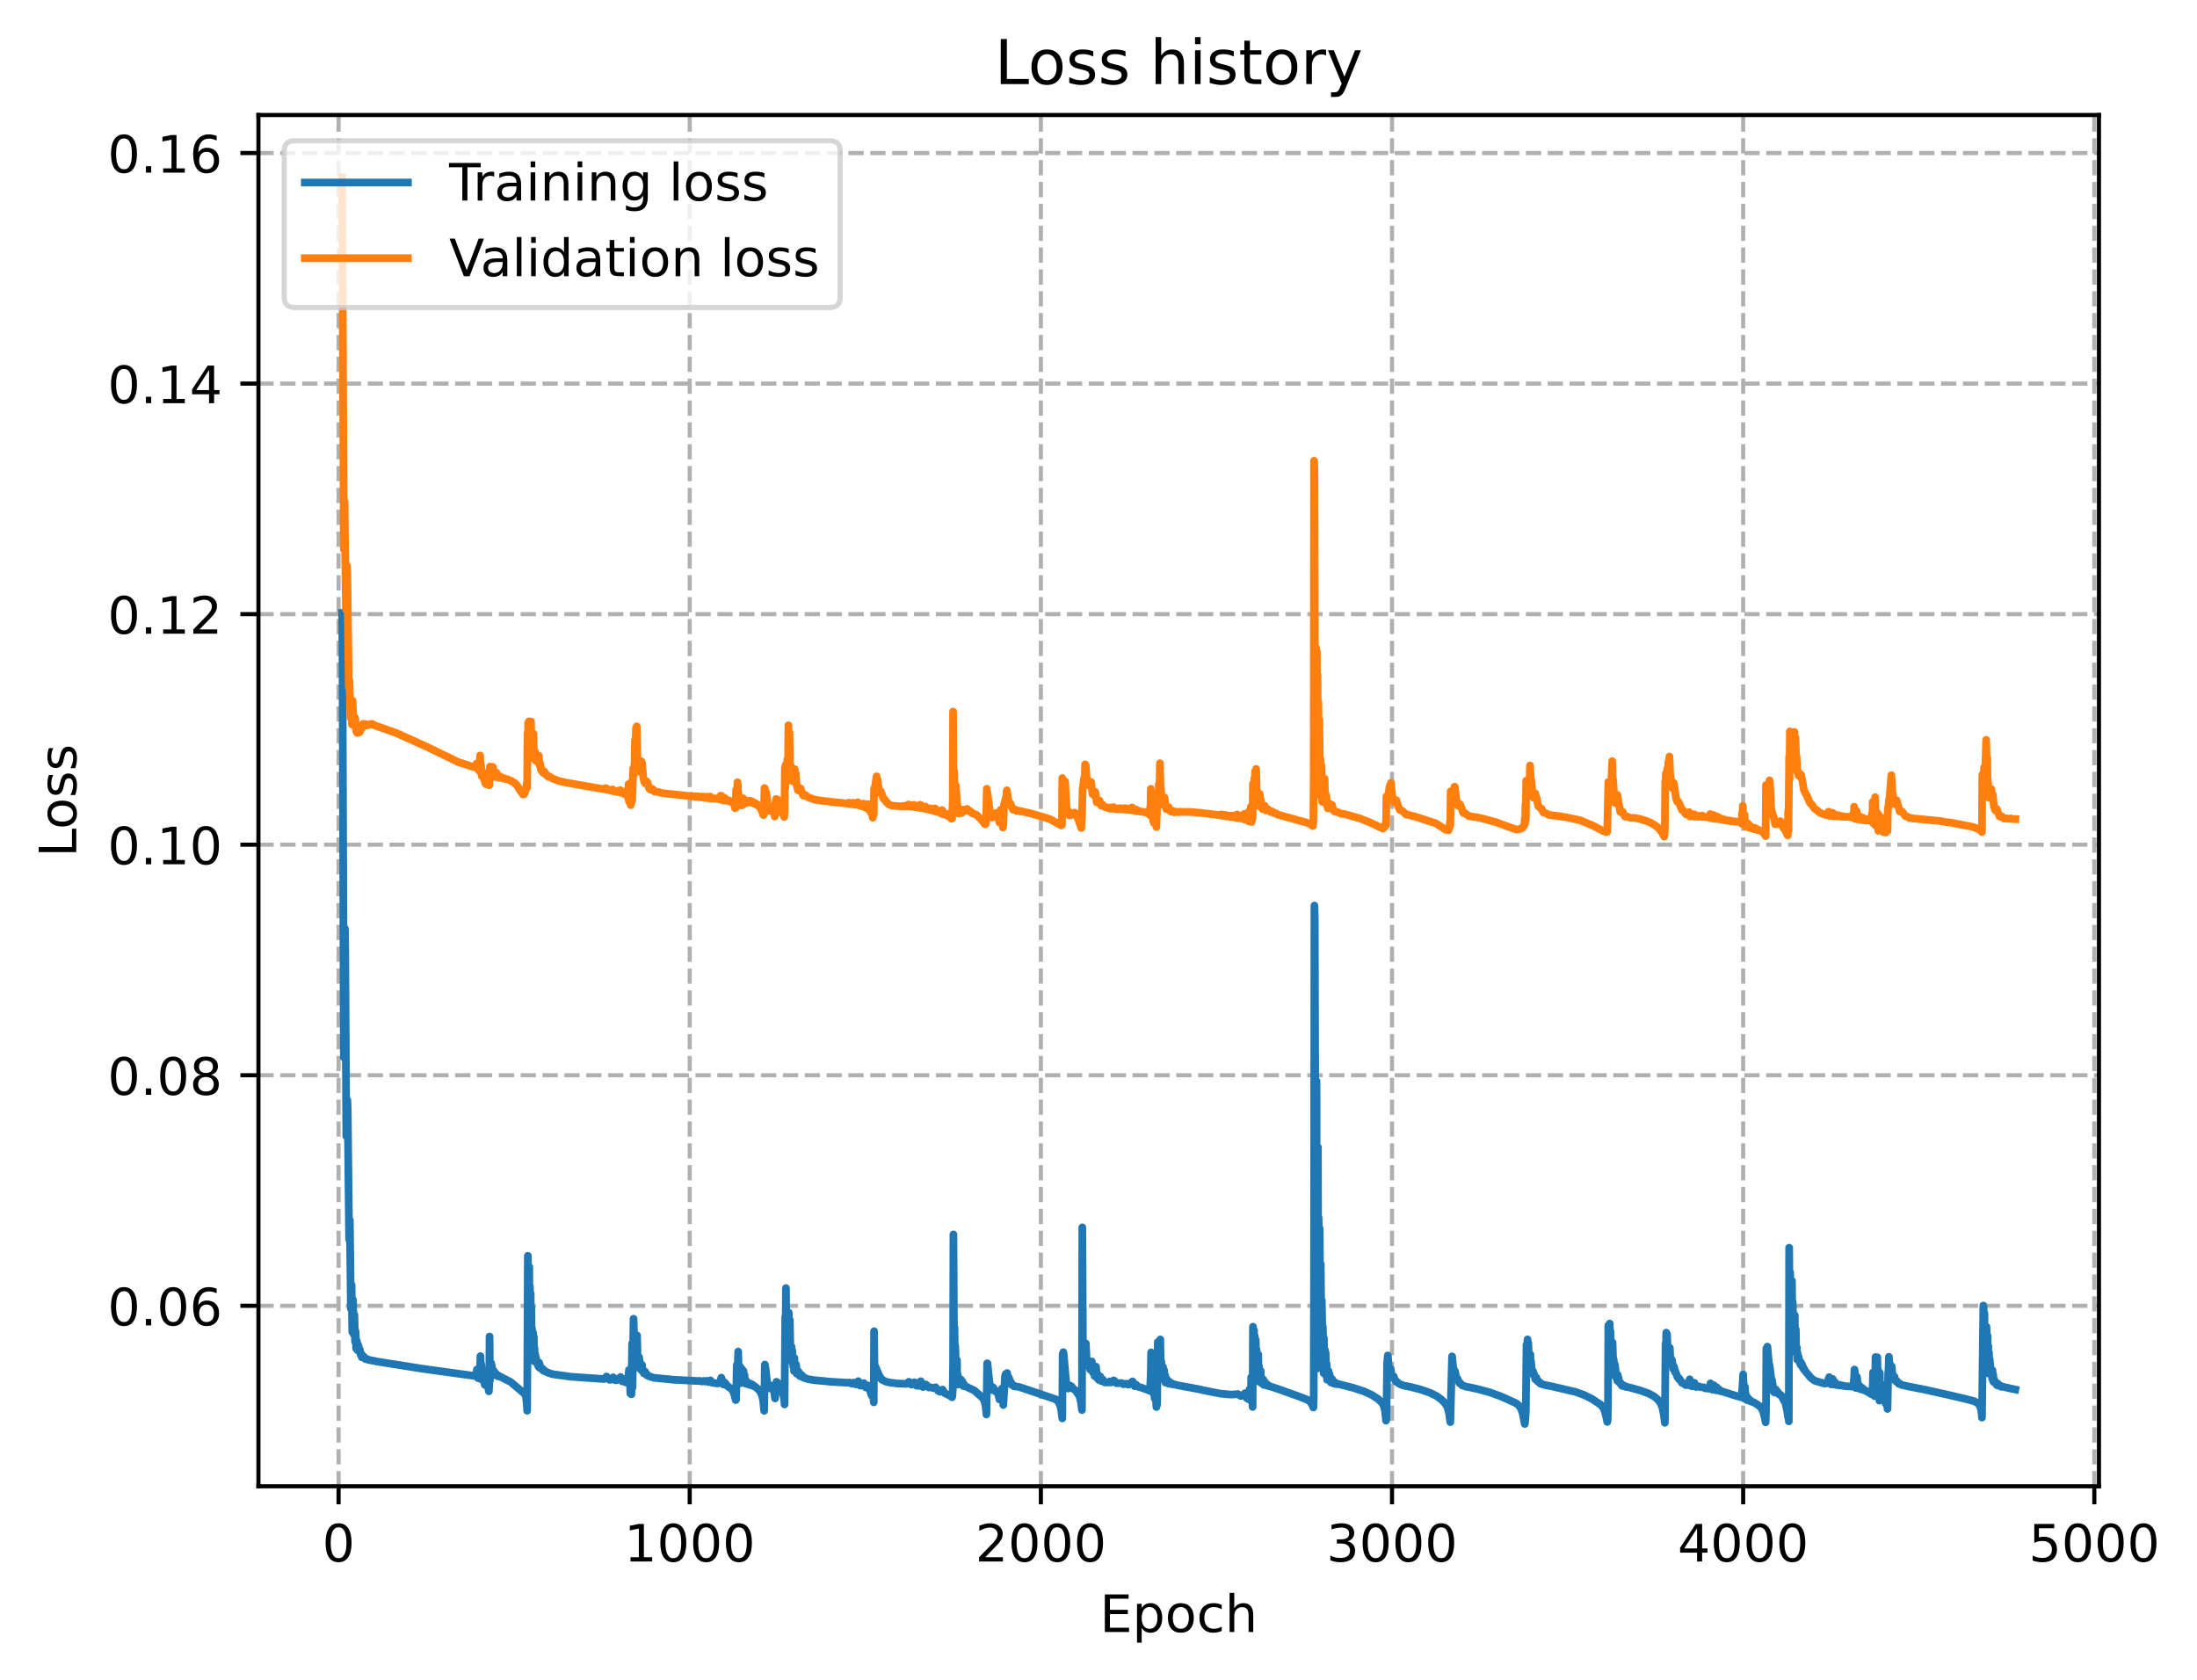 <?xml version="1.0" encoding="utf-8" standalone="no"?>
<!DOCTYPE svg PUBLIC "-//W3C//DTD SVG 1.1//EN"
  "http://www.w3.org/Graphics/SVG/1.1/DTD/svg11.dtd">
<!-- Created with matplotlib (https://matplotlib.org/) -->
<svg height="325.986pt" version="1.1" viewBox="0 0 426.286 325.986" width="426.286pt" xmlns="http://www.w3.org/2000/svg" xmlns:xlink="http://www.w3.org/1999/xlink">
 <defs>
  <style type="text/css">
*{stroke-linecap:butt;stroke-linejoin:round;}
  </style>
 </defs>
 <g id="figure_1">
  <g id="patch_1">
   <path d="M 0 325.986 
L 426.286 325.986 
L 426.286 0 
L 0 0 
z
" style="fill:#ffffff;"/>
  </g>
  <g id="axes_1">
   <g id="patch_2">
    <path d="M 50.144 288.43 
L 407.264 288.43 
L 407.264 22.318 
L 50.144 22.318 
z
" style="fill:#ffffff;"/>
   </g>
   <g id="matplotlib.axis_1">
    <g id="xtick_1">
     <g id="line2d_1">
      <path clip-path="url(#p48181f7848)" d="M 65.695 288.43 
L 65.695 22.318 
" style="fill:none;stroke:#b0b0b0;stroke-dasharray:2.96,1.28;stroke-dashoffset:0;stroke-width:0.8;"/>
     </g>
     <g id="line2d_2">
      <defs>
       <path d="M 0 0 
L 0 3.5 
" id="m02694c1453" style="stroke:#000000;stroke-width:0.8;"/>
      </defs>
      <g>
       <use style="stroke:#000000;stroke-width:0.8;" x="65.695" xlink:href="#m02694c1453" y="288.43"/>
      </g>
     </g>
     <g id="text_1">
      <!-- 0 -->
      <defs>
       <path d="M 31.781 66.406 
Q 24.172 66.406 20.328 58.906 
Q 16.5 51.422 16.5 36.375 
Q 16.5 21.391 20.328 13.891 
Q 24.172 6.391 31.781 6.391 
Q 39.453 6.391 43.281 13.891 
Q 47.125 21.391 47.125 36.375 
Q 47.125 51.422 43.281 58.906 
Q 39.453 66.406 31.781 66.406 
z
M 31.781 74.219 
Q 44.047 74.219 50.516 64.516 
Q 56.984 54.828 56.984 36.375 
Q 56.984 17.969 50.516 8.266 
Q 44.047 -1.422 31.781 -1.422 
Q 19.531 -1.422 13.062 8.266 
Q 6.594 17.969 6.594 36.375 
Q 6.594 54.828 13.062 64.516 
Q 19.531 74.219 31.781 74.219 
z
" id="DejaVuSans-48"/>
      </defs>
      <g transform="translate(62.514 303.029)scale(0.1 -0.1)">
       <use xlink:href="#DejaVuSans-48"/>
      </g>
     </g>
    </g>
    <g id="xtick_2">
     <g id="line2d_3">
      <path clip-path="url(#p48181f7848)" d="M 133.828 288.43 
L 133.828 22.318 
" style="fill:none;stroke:#b0b0b0;stroke-dasharray:2.96,1.28;stroke-dashoffset:0;stroke-width:0.8;"/>
     </g>
     <g id="line2d_4">
      <g>
       <use style="stroke:#000000;stroke-width:0.8;" x="133.828" xlink:href="#m02694c1453" y="288.43"/>
      </g>
     </g>
     <g id="text_2">
      <!-- 1000 -->
      <defs>
       <path d="M 12.406 8.297 
L 28.516 8.297 
L 28.516 63.922 
L 10.984 60.406 
L 10.984 69.391 
L 28.422 72.906 
L 38.281 72.906 
L 38.281 8.297 
L 54.391 8.297 
L 54.391 0 
L 12.406 0 
z
" id="DejaVuSans-49"/>
      </defs>
      <g transform="translate(121.103 303.029)scale(0.1 -0.1)">
       <use xlink:href="#DejaVuSans-49"/>
       <use x="63.623" xlink:href="#DejaVuSans-48"/>
       <use x="127.246" xlink:href="#DejaVuSans-48"/>
       <use x="190.869" xlink:href="#DejaVuSans-48"/>
      </g>
     </g>
    </g>
    <g id="xtick_3">
     <g id="line2d_5">
      <path clip-path="url(#p48181f7848)" d="M 201.961 288.43 
L 201.961 22.318 
" style="fill:none;stroke:#b0b0b0;stroke-dasharray:2.96,1.28;stroke-dashoffset:0;stroke-width:0.8;"/>
     </g>
     <g id="line2d_6">
      <g>
       <use style="stroke:#000000;stroke-width:0.8;" x="201.961" xlink:href="#m02694c1453" y="288.43"/>
      </g>
     </g>
     <g id="text_3">
      <!-- 2000 -->
      <defs>
       <path d="M 19.188 8.297 
L 53.609 8.297 
L 53.609 0 
L 7.328 0 
L 7.328 8.297 
Q 12.938 14.109 22.625 23.891 
Q 32.328 33.688 34.812 36.531 
Q 39.547 41.844 41.422 45.531 
Q 43.312 49.219 43.312 52.781 
Q 43.312 58.594 39.234 62.25 
Q 35.156 65.922 28.609 65.922 
Q 23.969 65.922 18.812 64.312 
Q 13.672 62.703 7.812 59.422 
L 7.812 69.391 
Q 13.766 71.781 18.938 73 
Q 24.125 74.219 28.422 74.219 
Q 39.75 74.219 46.484 68.547 
Q 53.219 62.891 53.219 53.422 
Q 53.219 48.922 51.531 44.891 
Q 49.859 40.875 45.406 35.406 
Q 44.188 33.984 37.641 27.219 
Q 31.109 20.453 19.188 8.297 
z
" id="DejaVuSans-50"/>
      </defs>
      <g transform="translate(189.236 303.029)scale(0.1 -0.1)">
       <use xlink:href="#DejaVuSans-50"/>
       <use x="63.623" xlink:href="#DejaVuSans-48"/>
       <use x="127.246" xlink:href="#DejaVuSans-48"/>
       <use x="190.869" xlink:href="#DejaVuSans-48"/>
      </g>
     </g>
    </g>
    <g id="xtick_4">
     <g id="line2d_7">
      <path clip-path="url(#p48181f7848)" d="M 270.095 288.43 
L 270.095 22.318 
" style="fill:none;stroke:#b0b0b0;stroke-dasharray:2.96,1.28;stroke-dashoffset:0;stroke-width:0.8;"/>
     </g>
     <g id="line2d_8">
      <g>
       <use style="stroke:#000000;stroke-width:0.8;" x="270.095" xlink:href="#m02694c1453" y="288.43"/>
      </g>
     </g>
     <g id="text_4">
      <!-- 3000 -->
      <defs>
       <path d="M 40.578 39.312 
Q 47.656 37.797 51.625 33 
Q 55.609 28.219 55.609 21.188 
Q 55.609 10.406 48.188 4.484 
Q 40.766 -1.422 27.094 -1.422 
Q 22.516 -1.422 17.656 -0.516 
Q 12.797 0.391 7.625 2.203 
L 7.625 11.719 
Q 11.719 9.328 16.594 8.109 
Q 21.484 6.891 26.812 6.891 
Q 36.078 6.891 40.938 10.547 
Q 45.797 14.203 45.797 21.188 
Q 45.797 27.641 41.281 31.266 
Q 36.766 34.906 28.719 34.906 
L 20.219 34.906 
L 20.219 43.016 
L 29.109 43.016 
Q 36.375 43.016 40.234 45.922 
Q 44.094 48.828 44.094 54.297 
Q 44.094 59.906 40.109 62.906 
Q 36.141 65.922 28.719 65.922 
Q 24.656 65.922 20.016 65.031 
Q 15.375 64.156 9.812 62.312 
L 9.812 71.094 
Q 15.438 72.656 20.344 73.438 
Q 25.25 74.219 29.594 74.219 
Q 40.828 74.219 47.359 69.109 
Q 53.906 64.016 53.906 55.328 
Q 53.906 49.266 50.438 45.094 
Q 46.969 40.922 40.578 39.312 
z
" id="DejaVuSans-51"/>
      </defs>
      <g transform="translate(257.37 303.029)scale(0.1 -0.1)">
       <use xlink:href="#DejaVuSans-51"/>
       <use x="63.623" xlink:href="#DejaVuSans-48"/>
       <use x="127.246" xlink:href="#DejaVuSans-48"/>
       <use x="190.869" xlink:href="#DejaVuSans-48"/>
      </g>
     </g>
    </g>
    <g id="xtick_5">
     <g id="line2d_9">
      <path clip-path="url(#p48181f7848)" d="M 338.228 288.43 
L 338.228 22.318 
" style="fill:none;stroke:#b0b0b0;stroke-dasharray:2.96,1.28;stroke-dashoffset:0;stroke-width:0.8;"/>
     </g>
     <g id="line2d_10">
      <g>
       <use style="stroke:#000000;stroke-width:0.8;" x="338.228" xlink:href="#m02694c1453" y="288.43"/>
      </g>
     </g>
     <g id="text_5">
      <!-- 4000 -->
      <defs>
       <path d="M 37.797 64.312 
L 12.891 25.391 
L 37.797 25.391 
z
M 35.203 72.906 
L 47.609 72.906 
L 47.609 25.391 
L 58.016 25.391 
L 58.016 17.188 
L 47.609 17.188 
L 47.609 0 
L 37.797 0 
L 37.797 17.188 
L 4.891 17.188 
L 4.891 26.703 
z
" id="DejaVuSans-52"/>
      </defs>
      <g transform="translate(325.503 303.029)scale(0.1 -0.1)">
       <use xlink:href="#DejaVuSans-52"/>
       <use x="63.623" xlink:href="#DejaVuSans-48"/>
       <use x="127.246" xlink:href="#DejaVuSans-48"/>
       <use x="190.869" xlink:href="#DejaVuSans-48"/>
      </g>
     </g>
    </g>
    <g id="xtick_6">
     <g id="line2d_11">
      <path clip-path="url(#p48181f7848)" d="M 406.361 288.43 
L 406.361 22.318 
" style="fill:none;stroke:#b0b0b0;stroke-dasharray:2.96,1.28;stroke-dashoffset:0;stroke-width:0.8;"/>
     </g>
     <g id="line2d_12">
      <g>
       <use style="stroke:#000000;stroke-width:0.8;" x="406.361" xlink:href="#m02694c1453" y="288.43"/>
      </g>
     </g>
     <g id="text_6">
      <!-- 5000 -->
      <defs>
       <path d="M 10.797 72.906 
L 49.516 72.906 
L 49.516 64.594 
L 19.828 64.594 
L 19.828 46.734 
Q 21.969 47.469 24.109 47.828 
Q 26.266 48.188 28.422 48.188 
Q 40.625 48.188 47.75 41.5 
Q 54.891 34.812 54.891 23.391 
Q 54.891 11.625 47.562 5.094 
Q 40.234 -1.422 26.906 -1.422 
Q 22.312 -1.422 17.547 -0.641 
Q 12.797 0.141 7.719 1.703 
L 7.719 11.625 
Q 12.109 9.234 16.797 8.062 
Q 21.484 6.891 26.703 6.891 
Q 35.156 6.891 40.078 11.328 
Q 45.016 15.766 45.016 23.391 
Q 45.016 31 40.078 35.438 
Q 35.156 39.891 26.703 39.891 
Q 22.75 39.891 18.812 39.016 
Q 14.891 38.141 10.797 36.281 
z
" id="DejaVuSans-53"/>
      </defs>
      <g transform="translate(393.636 303.029)scale(0.1 -0.1)">
       <use xlink:href="#DejaVuSans-53"/>
       <use x="63.623" xlink:href="#DejaVuSans-48"/>
       <use x="127.246" xlink:href="#DejaVuSans-48"/>
       <use x="190.869" xlink:href="#DejaVuSans-48"/>
      </g>
     </g>
    </g>
    <g id="text_7">
     <!-- Epoch -->
     <defs>
      <path d="M 9.812 72.906 
L 55.906 72.906 
L 55.906 64.594 
L 19.672 64.594 
L 19.672 43.016 
L 54.391 43.016 
L 54.391 34.719 
L 19.672 34.719 
L 19.672 8.297 
L 56.781 8.297 
L 56.781 0 
L 9.812 0 
z
" id="DejaVuSans-69"/>
      <path d="M 18.109 8.203 
L 18.109 -20.797 
L 9.078 -20.797 
L 9.078 54.688 
L 18.109 54.688 
L 18.109 46.391 
Q 20.953 51.266 25.266 53.625 
Q 29.594 56 35.594 56 
Q 45.562 56 51.781 48.094 
Q 58.016 40.188 58.016 27.297 
Q 58.016 14.406 51.781 6.484 
Q 45.562 -1.422 35.594 -1.422 
Q 29.594 -1.422 25.266 0.953 
Q 20.953 3.328 18.109 8.203 
z
M 48.688 27.297 
Q 48.688 37.203 44.609 42.844 
Q 40.531 48.484 33.406 48.484 
Q 26.266 48.484 22.188 42.844 
Q 18.109 37.203 18.109 27.297 
Q 18.109 17.391 22.188 11.75 
Q 26.266 6.109 33.406 6.109 
Q 40.531 6.109 44.609 11.75 
Q 48.688 17.391 48.688 27.297 
z
" id="DejaVuSans-112"/>
      <path d="M 30.609 48.391 
Q 23.391 48.391 19.188 42.75 
Q 14.984 37.109 14.984 27.297 
Q 14.984 17.484 19.156 11.844 
Q 23.344 6.203 30.609 6.203 
Q 37.797 6.203 41.984 11.859 
Q 46.188 17.531 46.188 27.297 
Q 46.188 37.016 41.984 42.703 
Q 37.797 48.391 30.609 48.391 
z
M 30.609 56 
Q 42.328 56 49.016 48.375 
Q 55.719 40.766 55.719 27.297 
Q 55.719 13.875 49.016 6.219 
Q 42.328 -1.422 30.609 -1.422 
Q 18.844 -1.422 12.172 6.219 
Q 5.516 13.875 5.516 27.297 
Q 5.516 40.766 12.172 48.375 
Q 18.844 56 30.609 56 
z
" id="DejaVuSans-111"/>
      <path d="M 48.781 52.594 
L 48.781 44.188 
Q 44.969 46.297 41.141 47.344 
Q 37.312 48.391 33.406 48.391 
Q 24.656 48.391 19.812 42.844 
Q 14.984 37.312 14.984 27.297 
Q 14.984 17.281 19.812 11.734 
Q 24.656 6.203 33.406 6.203 
Q 37.312 6.203 41.141 7.25 
Q 44.969 8.297 48.781 10.406 
L 48.781 2.094 
Q 45.016 0.344 40.984 -0.531 
Q 36.969 -1.422 32.422 -1.422 
Q 20.062 -1.422 12.781 6.344 
Q 5.516 14.109 5.516 27.297 
Q 5.516 40.672 12.859 48.328 
Q 20.219 56 33.016 56 
Q 37.156 56 41.109 55.141 
Q 45.062 54.297 48.781 52.594 
z
" id="DejaVuSans-99"/>
      <path d="M 54.891 33.016 
L 54.891 0 
L 45.906 0 
L 45.906 32.719 
Q 45.906 40.484 42.875 44.328 
Q 39.844 48.188 33.797 48.188 
Q 26.516 48.188 22.312 43.547 
Q 18.109 38.922 18.109 30.906 
L 18.109 0 
L 9.078 0 
L 9.078 75.984 
L 18.109 75.984 
L 18.109 46.188 
Q 21.344 51.125 25.703 53.562 
Q 30.078 56 35.797 56 
Q 45.219 56 50.047 50.172 
Q 54.891 44.344 54.891 33.016 
z
" id="DejaVuSans-104"/>
     </defs>
     <g transform="translate(213.393 316.707)scale(0.1 -0.1)">
      <use xlink:href="#DejaVuSans-69"/>
      <use x="63.184" xlink:href="#DejaVuSans-112"/>
      <use x="126.66" xlink:href="#DejaVuSans-111"/>
      <use x="187.842" xlink:href="#DejaVuSans-99"/>
      <use x="242.822" xlink:href="#DejaVuSans-104"/>
     </g>
    </g>
   </g>
   <g id="matplotlib.axis_2">
    <g id="ytick_1">
     <g id="line2d_13">
      <path clip-path="url(#p48181f7848)" d="M 50.144 253.404 
L 407.264 253.404 
" style="fill:none;stroke:#b0b0b0;stroke-dasharray:2.96,1.28;stroke-dashoffset:0;stroke-width:0.8;"/>
     </g>
     <g id="line2d_14">
      <defs>
       <path d="M 0 0 
L -3.5 0 
" id="md2aafee940" style="stroke:#000000;stroke-width:0.8;"/>
      </defs>
      <g>
       <use style="stroke:#000000;stroke-width:0.8;" x="50.144" xlink:href="#md2aafee940" y="253.404"/>
      </g>
     </g>
     <g id="text_8">
      <!-- 0.06 -->
      <defs>
       <path d="M 10.688 12.406 
L 21 12.406 
L 21 0 
L 10.688 0 
z
" id="DejaVuSans-46"/>
       <path d="M 33.016 40.375 
Q 26.375 40.375 22.484 35.828 
Q 18.609 31.297 18.609 23.391 
Q 18.609 15.531 22.484 10.953 
Q 26.375 6.391 33.016 6.391 
Q 39.656 6.391 43.531 10.953 
Q 47.406 15.531 47.406 23.391 
Q 47.406 31.297 43.531 35.828 
Q 39.656 40.375 33.016 40.375 
z
M 52.594 71.297 
L 52.594 62.312 
Q 48.875 64.062 45.094 64.984 
Q 41.312 65.922 37.594 65.922 
Q 27.828 65.922 22.672 59.328 
Q 17.531 52.734 16.797 39.406 
Q 19.672 43.656 24.016 45.922 
Q 28.375 48.188 33.594 48.188 
Q 44.578 48.188 50.953 41.516 
Q 57.328 34.859 57.328 23.391 
Q 57.328 12.156 50.688 5.359 
Q 44.047 -1.422 33.016 -1.422 
Q 20.359 -1.422 13.672 8.266 
Q 6.984 17.969 6.984 36.375 
Q 6.984 53.656 15.188 63.938 
Q 23.391 74.219 37.203 74.219 
Q 40.922 74.219 44.703 73.484 
Q 48.484 72.75 52.594 71.297 
z
" id="DejaVuSans-54"/>
      </defs>
      <g transform="translate(20.878 257.203)scale(0.1 -0.1)">
       <use xlink:href="#DejaVuSans-48"/>
       <use x="63.623" xlink:href="#DejaVuSans-46"/>
       <use x="95.41" xlink:href="#DejaVuSans-48"/>
       <use x="159.033" xlink:href="#DejaVuSans-54"/>
      </g>
     </g>
    </g>
    <g id="ytick_2">
     <g id="line2d_15">
      <path clip-path="url(#p48181f7848)" d="M 50.144 208.663 
L 407.264 208.663 
" style="fill:none;stroke:#b0b0b0;stroke-dasharray:2.96,1.28;stroke-dashoffset:0;stroke-width:0.8;"/>
     </g>
     <g id="line2d_16">
      <g>
       <use style="stroke:#000000;stroke-width:0.8;" x="50.144" xlink:href="#md2aafee940" y="208.663"/>
      </g>
     </g>
     <g id="text_9">
      <!-- 0.08 -->
      <defs>
       <path d="M 31.781 34.625 
Q 24.75 34.625 20.719 30.859 
Q 16.703 27.094 16.703 20.516 
Q 16.703 13.922 20.719 10.156 
Q 24.75 6.391 31.781 6.391 
Q 38.812 6.391 42.859 10.172 
Q 46.922 13.969 46.922 20.516 
Q 46.922 27.094 42.891 30.859 
Q 38.875 34.625 31.781 34.625 
z
M 21.922 38.812 
Q 15.578 40.375 12.031 44.719 
Q 8.5 49.078 8.5 55.328 
Q 8.5 64.062 14.719 69.141 
Q 20.953 74.219 31.781 74.219 
Q 42.672 74.219 48.875 69.141 
Q 55.078 64.062 55.078 55.328 
Q 55.078 49.078 51.531 44.719 
Q 48 40.375 41.703 38.812 
Q 48.828 37.156 52.797 32.312 
Q 56.781 27.484 56.781 20.516 
Q 56.781 9.906 50.312 4.234 
Q 43.844 -1.422 31.781 -1.422 
Q 19.734 -1.422 13.25 4.234 
Q 6.781 9.906 6.781 20.516 
Q 6.781 27.484 10.781 32.312 
Q 14.797 37.156 21.922 38.812 
z
M 18.312 54.391 
Q 18.312 48.734 21.844 45.562 
Q 25.391 42.391 31.781 42.391 
Q 38.141 42.391 41.719 45.562 
Q 45.312 48.734 45.312 54.391 
Q 45.312 60.062 41.719 63.234 
Q 38.141 66.406 31.781 66.406 
Q 25.391 66.406 21.844 63.234 
Q 18.312 60.062 18.312 54.391 
z
" id="DejaVuSans-56"/>
      </defs>
      <g transform="translate(20.878 212.462)scale(0.1 -0.1)">
       <use xlink:href="#DejaVuSans-48"/>
       <use x="63.623" xlink:href="#DejaVuSans-46"/>
       <use x="95.41" xlink:href="#DejaVuSans-48"/>
       <use x="159.033" xlink:href="#DejaVuSans-56"/>
      </g>
     </g>
    </g>
    <g id="ytick_3">
     <g id="line2d_17">
      <path clip-path="url(#p48181f7848)" d="M 50.144 163.921 
L 407.264 163.921 
" style="fill:none;stroke:#b0b0b0;stroke-dasharray:2.96,1.28;stroke-dashoffset:0;stroke-width:0.8;"/>
     </g>
     <g id="line2d_18">
      <g>
       <use style="stroke:#000000;stroke-width:0.8;" x="50.144" xlink:href="#md2aafee940" y="163.921"/>
      </g>
     </g>
     <g id="text_10">
      <!-- 0.10 -->
      <g transform="translate(20.878 167.721)scale(0.1 -0.1)">
       <use xlink:href="#DejaVuSans-48"/>
       <use x="63.623" xlink:href="#DejaVuSans-46"/>
       <use x="95.41" xlink:href="#DejaVuSans-49"/>
       <use x="159.033" xlink:href="#DejaVuSans-48"/>
      </g>
     </g>
    </g>
    <g id="ytick_4">
     <g id="line2d_19">
      <path clip-path="url(#p48181f7848)" d="M 50.144 119.18 
L 407.264 119.18 
" style="fill:none;stroke:#b0b0b0;stroke-dasharray:2.96,1.28;stroke-dashoffset:0;stroke-width:0.8;"/>
     </g>
     <g id="line2d_20">
      <g>
       <use style="stroke:#000000;stroke-width:0.8;" x="50.144" xlink:href="#md2aafee940" y="119.18"/>
      </g>
     </g>
     <g id="text_11">
      <!-- 0.12 -->
      <g transform="translate(20.878 122.979)scale(0.1 -0.1)">
       <use xlink:href="#DejaVuSans-48"/>
       <use x="63.623" xlink:href="#DejaVuSans-46"/>
       <use x="95.41" xlink:href="#DejaVuSans-49"/>
       <use x="159.033" xlink:href="#DejaVuSans-50"/>
      </g>
     </g>
    </g>
    <g id="ytick_5">
     <g id="line2d_21">
      <path clip-path="url(#p48181f7848)" d="M 50.144 74.439 
L 407.264 74.439 
" style="fill:none;stroke:#b0b0b0;stroke-dasharray:2.96,1.28;stroke-dashoffset:0;stroke-width:0.8;"/>
     </g>
     <g id="line2d_22">
      <g>
       <use style="stroke:#000000;stroke-width:0.8;" x="50.144" xlink:href="#md2aafee940" y="74.439"/>
      </g>
     </g>
     <g id="text_12">
      <!-- 0.14 -->
      <g transform="translate(20.878 78.238)scale(0.1 -0.1)">
       <use xlink:href="#DejaVuSans-48"/>
       <use x="63.623" xlink:href="#DejaVuSans-46"/>
       <use x="95.41" xlink:href="#DejaVuSans-49"/>
       <use x="159.033" xlink:href="#DejaVuSans-52"/>
      </g>
     </g>
    </g>
    <g id="ytick_6">
     <g id="line2d_23">
      <path clip-path="url(#p48181f7848)" d="M 50.144 29.697 
L 407.264 29.697 
" style="fill:none;stroke:#b0b0b0;stroke-dasharray:2.96,1.28;stroke-dashoffset:0;stroke-width:0.8;"/>
     </g>
     <g id="line2d_24">
      <g>
       <use style="stroke:#000000;stroke-width:0.8;" x="50.144" xlink:href="#md2aafee940" y="29.697"/>
      </g>
     </g>
     <g id="text_13">
      <!-- 0.16 -->
      <g transform="translate(20.878 33.497)scale(0.1 -0.1)">
       <use xlink:href="#DejaVuSans-48"/>
       <use x="63.623" xlink:href="#DejaVuSans-46"/>
       <use x="95.41" xlink:href="#DejaVuSans-49"/>
       <use x="159.033" xlink:href="#DejaVuSans-54"/>
      </g>
     </g>
    </g>
    <g id="text_14">
     <!-- Loss -->
     <defs>
      <path d="M 9.812 72.906 
L 19.672 72.906 
L 19.672 8.297 
L 55.172 8.297 
L 55.172 0 
L 9.812 0 
z
" id="DejaVuSans-76"/>
      <path d="M 44.281 53.078 
L 44.281 44.578 
Q 40.484 46.531 36.375 47.5 
Q 32.281 48.484 27.875 48.484 
Q 21.188 48.484 17.844 46.438 
Q 14.5 44.391 14.5 40.281 
Q 14.5 37.156 16.891 35.375 
Q 19.281 33.594 26.516 31.984 
L 29.594 31.297 
Q 39.156 29.25 43.188 25.516 
Q 47.219 21.781 47.219 15.094 
Q 47.219 7.469 41.188 3.016 
Q 35.156 -1.422 24.609 -1.422 
Q 20.219 -1.422 15.453 -0.562 
Q 10.688 0.297 5.422 2 
L 5.422 11.281 
Q 10.406 8.688 15.234 7.391 
Q 20.062 6.109 24.812 6.109 
Q 31.156 6.109 34.562 8.281 
Q 37.984 10.453 37.984 14.406 
Q 37.984 18.062 35.516 20.016 
Q 33.062 21.969 24.703 23.781 
L 21.578 24.516 
Q 13.234 26.266 9.516 29.906 
Q 5.812 33.547 5.812 39.891 
Q 5.812 47.609 11.281 51.797 
Q 16.75 56 26.812 56 
Q 31.781 56 36.172 55.266 
Q 40.578 54.547 44.281 53.078 
z
" id="DejaVuSans-115"/>
     </defs>
     <g transform="translate(14.798 166.341)rotate(-90)scale(0.1 -0.1)">
      <use xlink:href="#DejaVuSans-76"/>
      <use x="53.963" xlink:href="#DejaVuSans-111"/>
      <use x="115.145" xlink:href="#DejaVuSans-115"/>
      <use x="167.244" xlink:href="#DejaVuSans-115"/>
     </g>
    </g>
   </g>
   <g id="line2d_25">
    <path clip-path="url(#p48181f7848)" d="M 66.376 118.951 
L 66.445 125.463 
L 66.717 205.212 
L 66.785 199.915 
L 66.922 180.184 
L 66.99 185.014 
L 67.194 220.479 
L 67.262 220.42 
L 67.398 213.503 
L 67.467 215.322 
L 67.739 240.535 
L 67.875 236.778 
L 68.08 253.974 
L 68.148 251.616 
L 68.216 249.353 
L 68.352 258.484 
L 68.42 256.875 
L 68.489 252.246 
L 68.625 258.947 
L 68.761 255.132 
L 68.897 260.385 
L 68.966 258.303 
L 69.034 259.191 
L 69.102 261.701 
L 69.17 261.427 
L 69.238 260.239 
L 69.306 260.798 
L 69.374 262.04 
L 69.442 261.874 
L 69.511 261.026 
L 69.579 261.33 
L 69.715 262.268 
L 69.783 261.828 
L 69.851 262.072 
L 69.988 262.953 
L 70.056 262.636 
L 70.192 263.389 
L 70.26 263.184 
L 70.328 263.031 
L 70.464 263.439 
L 70.533 263.192 
L 70.669 263.576 
L 70.737 263.456 
L 70.805 263.505 
L 70.873 263.721 
L 70.941 263.688 
L 71.01 263.649 
L 71.146 263.808 
L 71.214 263.735 
L 71.282 263.814 
L 71.555 263.907 
L 71.691 263.907 
L 71.963 263.997 
L 72.508 264.083 
L 73.054 264.2 
L 81.911 265.609 
L 92.131 267.023 
L 92.335 266.864 
L 92.471 266.22 
L 92.54 265.77 
L 92.608 266.07 
L 92.744 267.448 
L 92.88 266.025 
L 92.948 266.05 
L 93.017 267.499 
L 93.085 267.344 
L 93.221 263.168 
L 93.289 265.893 
L 93.357 264.644 
L 93.425 265.161 
L 93.493 267.743 
L 93.562 266.506 
L 93.63 266.716 
L 93.698 267.396 
L 93.766 266.143 
L 93.902 268.129 
L 93.97 267.769 
L 94.039 268.718 
L 94.107 267.964 
L 94.175 268.3 
L 94.243 268.745 
L 94.311 268.209 
L 94.447 268.946 
L 94.515 268.515 
L 94.652 269.279 
L 94.72 269.034 
L 94.856 270.002 
L 94.924 268.696 
L 94.992 259.366 
L 95.061 267.905 
L 95.129 264.969 
L 95.197 266.182 
L 95.265 265.659 
L 95.333 264.597 
L 95.401 264.993 
L 95.537 266.549 
L 95.606 266.419 
L 95.674 265.894 
L 95.742 265.904 
L 95.878 266.8 
L 95.946 266.699 
L 96.083 266.405 
L 96.151 266.51 
L 96.287 266.93 
L 96.355 266.944 
L 96.423 266.75 
L 96.491 266.836 
L 96.628 267.095 
L 96.696 267.105 
L 96.764 266.976 
L 96.832 267.059 
L 97.105 267.173 
L 99.08 268.186 
L 101.874 270.544 
L 102.078 271.162 
L 102.215 272.463 
L 102.283 273.781 
L 102.419 243.701 
L 102.487 257.711 
L 102.555 246.495 
L 102.623 259.123 
L 102.691 245.863 
L 102.76 259.242 
L 102.828 249.669 
L 102.896 260.913 
L 102.964 251.016 
L 103.032 262.81 
L 103.1 253.765 
L 103.168 262.558 
L 103.237 257.866 
L 103.373 262.563 
L 103.441 258.65 
L 103.509 264.065 
L 103.577 259.425 
L 103.645 264.174 
L 103.713 261.665 
L 103.782 264.039 
L 103.85 262.81 
L 103.918 264.057 
L 103.986 263.412 
L 104.19 264.441 
L 104.395 265.016 
L 104.463 264.402 
L 104.531 265.279 
L 104.599 264.418 
L 104.667 265.423 
L 104.735 264.805 
L 104.804 265.491 
L 104.872 265.251 
L 105.008 265.56 
L 105.076 265.513 
L 105.144 265.719 
L 105.212 265.565 
L 105.417 265.992 
L 105.485 265.812 
L 105.553 266.064 
L 105.621 265.945 
L 105.689 266.11 
L 105.757 266.053 
L 106.03 266.259 
L 106.234 266.301 
L 106.439 266.44 
L 106.643 266.492 
L 107.188 266.68 
L 110.867 267.177 
L 117.204 267.615 
L 117.34 267.539 
L 117.681 267.121 
L 118.294 267.778 
L 118.566 267.729 
L 118.975 267.281 
L 119.043 267.402 
L 119.316 267.829 
L 119.657 267.862 
L 120.065 267.553 
L 120.406 267.22 
L 120.542 267.529 
L 120.747 268.081 
L 120.815 268.069 
L 121.087 267.636 
L 121.428 268.282 
L 121.769 268.177 
L 121.905 267.515 
L 122.041 265.857 
L 122.109 266.186 
L 122.178 266.626 
L 122.314 270.437 
L 122.45 269.566 
L 122.518 270.572 
L 122.654 260.714 
L 122.723 269.271 
L 122.791 265.088 
L 122.927 255.92 
L 123.131 262.714 
L 123.2 261.94 
L 123.268 260.29 
L 123.404 263.213 
L 123.608 259.16 
L 123.745 265.382 
L 123.813 263.366 
L 123.881 263.879 
L 124.017 263.382 
L 124.222 265.449 
L 124.358 265.21 
L 124.426 265.905 
L 124.494 265.462 
L 124.562 264.854 
L 124.698 266.066 
L 124.767 265.905 
L 124.903 266.483 
L 124.971 266.098 
L 125.039 266.219 
L 125.107 266.304 
L 125.175 266.181 
L 125.312 266.579 
L 125.38 266.636 
L 125.448 266.866 
L 125.516 266.776 
L 125.584 266.748 
L 125.857 267.063 
L 126.266 267.184 
L 126.811 267.368 
L 130.626 267.749 
L 135.464 268.002 
L 135.736 267.967 
L 136.145 268.095 
L 136.622 267.98 
L 136.826 268.108 
L 137.167 267.966 
L 137.508 268.213 
L 137.644 268.162 
L 137.848 267.878 
L 137.984 268.071 
L 138.189 268.325 
L 139.143 268.469 
L 139.62 268.419 
L 139.756 268.159 
L 139.96 267.347 
L 140.369 268.682 
L 140.437 268.616 
L 140.642 268.309 
L 140.71 268.37 
L 141.05 268.908 
L 142.004 269.609 
L 142.413 270.376 
L 142.754 271.702 
L 142.822 271.603 
L 142.958 264.892 
L 143.026 267.148 
L 143.094 267.068 
L 143.231 262.286 
L 143.367 268.08 
L 143.435 265.414 
L 143.503 265.666 
L 143.571 268.283 
L 143.639 265.25 
L 143.708 265.839 
L 143.776 268.417 
L 143.844 265.915 
L 143.912 266.533 
L 143.98 268.292 
L 144.048 265.798 
L 144.116 267.198 
L 144.185 267.853 
L 144.253 266.061 
L 144.321 268.035 
L 144.389 267.665 
L 144.457 266.841 
L 144.525 268.407 
L 144.593 267.78 
L 144.661 267.8 
L 144.73 268.526 
L 144.798 267.991 
L 144.934 268.554 
L 145.002 268.205 
L 145.07 268.588 
L 145.138 268.559 
L 145.207 268.4 
L 145.275 268.696 
L 145.343 268.509 
L 145.411 268.519 
L 145.479 268.756 
L 145.547 268.49 
L 145.615 268.631 
L 145.683 268.807 
L 145.752 268.589 
L 145.888 268.85 
L 145.956 268.688 
L 146.092 268.924 
L 146.16 268.838 
L 146.297 269.026 
L 146.365 268.98 
L 146.569 269.124 
L 146.842 269.365 
L 147.251 269.733 
L 147.523 270.077 
L 147.864 270.855 
L 148.068 271.748 
L 148.273 273.782 
L 148.409 264.809 
L 148.545 265.57 
L 148.886 268.785 
L 149.226 269.415 
L 149.431 268.863 
L 149.499 268.837 
L 149.976 269.734 
L 150.112 269.861 
L 150.248 270.355 
L 150.385 271.381 
L 150.589 268.897 
L 150.657 268.157 
L 150.725 268.494 
L 150.793 268.277 
L 150.862 268.305 
L 150.93 268.723 
L 150.998 268.515 
L 151.475 269.951 
L 151.543 269.859 
L 151.747 269.715 
L 152.156 271.449 
L 152.224 272.546 
L 152.361 255.551 
L 152.429 259.302 
L 152.497 249.966 
L 152.565 255.696 
L 152.633 255.832 
L 152.701 256.311 
L 152.769 260.154 
L 152.837 259.101 
L 152.974 263.815 
L 153.042 254.717 
L 153.11 259.258 
L 153.178 262.934 
L 153.246 256.105 
L 153.383 263.089 
L 153.451 261.525 
L 153.519 264.101 
L 153.587 261.366 
L 153.655 264.059 
L 153.723 262.099 
L 153.928 265.231 
L 153.996 263.537 
L 154.064 266.062 
L 154.132 263.534 
L 154.2 265.999 
L 154.268 264.556 
L 154.336 264.824 
L 154.405 266.075 
L 154.473 264.827 
L 154.541 266.557 
L 154.609 265.702 
L 154.677 266.321 
L 154.745 266.262 
L 154.813 266.084 
L 154.881 266.582 
L 154.95 266.176 
L 155.018 266.837 
L 155.086 266.409 
L 155.154 267.015 
L 155.222 266.681 
L 155.358 266.957 
L 155.427 266.815 
L 155.495 267.134 
L 155.563 266.857 
L 155.631 267.228 
L 155.699 267.139 
L 155.972 267.389 
L 156.04 267.3 
L 156.176 267.442 
L 156.38 267.471 
L 156.653 267.619 
L 156.857 267.648 
L 157.471 267.757 
L 158.288 267.872 
L 159.991 268.024 
L 161.082 268.139 
L 164.693 268.352 
L 164.829 268.293 
L 165.306 268.534 
L 165.647 268.3 
L 166.055 268.655 
L 166.192 268.566 
L 166.532 268.03 
L 166.669 268.363 
L 166.873 268.873 
L 167.214 268.913 
L 167.418 268.829 
L 167.622 268.407 
L 167.69 268.475 
L 168.031 269.277 
L 168.167 269.19 
L 168.372 268.856 
L 168.576 269.147 
L 169.121 270.809 
L 169.189 270.666 
L 169.326 269.746 
L 169.394 270.192 
L 169.53 272.139 
L 169.598 258.34 
L 169.666 264.29 
L 169.734 266.7 
L 169.803 265.91 
L 169.871 265.199 
L 170.007 266.599 
L 170.075 265.681 
L 170.143 266.071 
L 170.211 266.939 
L 170.28 266.673 
L 170.348 266.318 
L 170.484 267.194 
L 170.552 266.808 
L 170.688 267.361 
L 170.756 267.179 
L 171.097 267.725 
L 171.847 268.109 
L 172.119 268.184 
L 172.869 268.338 
L 173.414 268.393 
L 174.095 268.483 
L 175.866 268.549 
L 176.343 268.152 
L 176.48 268.27 
L 176.82 268.703 
L 177.093 268.637 
L 177.434 268.244 
L 177.57 268.481 
L 177.842 268.898 
L 178.183 268.937 
L 178.387 268.794 
L 178.66 268.043 
L 178.864 268.846 
L 179.069 269.168 
L 179.273 269.08 
L 179.546 268.652 
L 179.682 268.703 
L 180.227 269.269 
L 180.568 269.223 
L 181.181 269.396 
L 181.522 269.212 
L 182.067 269.931 
L 182.407 270.089 
L 182.612 270.002 
L 182.884 269.664 
L 183.293 270.352 
L 184.315 270.852 
L 184.724 271.153 
L 184.792 270.939 
L 184.86 269.684 
L 184.928 264.922 
L 184.996 239.561 
L 185.133 264.836 
L 185.201 257.606 
L 185.269 263.28 
L 185.337 261.125 
L 185.473 264.949 
L 185.541 263.947 
L 185.61 268.142 
L 185.678 263.926 
L 185.746 268.701 
L 185.814 266.7 
L 185.882 268.522 
L 185.95 267.654 
L 186.155 268.126 
L 186.223 268.359 
L 186.291 267.77 
L 186.359 268.446 
L 186.427 267.704 
L 186.495 268.689 
L 186.563 267.929 
L 186.632 268.697 
L 186.7 268.034 
L 186.768 268.833 
L 186.836 268.337 
L 186.904 268.972 
L 186.972 268.502 
L 187.04 269.003 
L 187.108 268.74 
L 187.177 269.039 
L 187.245 268.984 
L 189.084 269.864 
L 190.72 271.323 
L 191.06 272.063 
L 191.265 273.045 
L 191.401 274.495 
L 191.537 264.563 
L 191.605 264.593 
L 191.81 266.766 
L 192.15 269.525 
L 192.355 269.738 
L 192.491 269.742 
L 192.695 269.228 
L 193.172 270.032 
L 193.377 270.076 
L 193.581 270.3 
L 193.786 270.98 
L 193.922 271.581 
L 194.194 269.889 
L 194.399 269.457 
L 194.603 271.7 
L 194.671 272.668 
L 195.012 267.001 
L 195.148 266.62 
L 195.216 267.114 
L 195.284 266.592 
L 195.353 267.526 
L 195.421 266.45 
L 195.557 267.447 
L 195.625 267.271 
L 195.693 267.982 
L 195.761 267.376 
L 195.829 268.045 
L 195.898 267.75 
L 196.034 268.266 
L 196.102 268.288 
L 196.17 268.594 
L 196.238 268.359 
L 196.306 268.758 
L 196.375 268.619 
L 196.511 268.822 
L 196.579 268.813 
L 196.783 269.056 
L 196.851 268.949 
L 196.92 269.026 
L 197.601 269.129 
L 198.282 269.331 
L 204.891 271.561 
L 205.368 272.055 
L 205.709 272.745 
L 205.913 273.672 
L 206.118 275.256 
L 206.186 262.755 
L 206.254 263.19 
L 206.322 262.399 
L 206.39 262.817 
L 206.867 268.222 
L 207.14 268.758 
L 207.276 269.463 
L 207.412 269.138 
L 207.48 269.306 
L 207.548 269.269 
L 207.685 268.9 
L 207.753 268.989 
L 207.889 269.141 
L 207.957 269.084 
L 208.162 269.473 
L 208.298 269.539 
L 208.502 269.698 
L 208.639 269.752 
L 209.456 270.935 
L 209.729 272.091 
L 209.933 273.638 
L 210.001 238.19 
L 210.137 265.011 
L 210.274 262.461 
L 210.342 263.754 
L 210.41 262.075 
L 210.546 264.067 
L 210.683 260.714 
L 210.887 264.748 
L 211.023 264.063 
L 211.091 264.428 
L 211.159 264.945 
L 211.228 264.82 
L 211.296 264.791 
L 211.5 265.762 
L 211.636 265.627 
L 211.841 264.2 
L 212.045 266.366 
L 212.113 265.795 
L 212.181 265.753 
L 212.386 267.048 
L 212.454 266.846 
L 212.658 265.214 
L 212.863 267.427 
L 212.931 267.022 
L 212.999 266.74 
L 213.067 266.951 
L 213.203 267.804 
L 213.34 267.49 
L 213.476 267.105 
L 213.544 267.214 
L 213.749 268.046 
L 213.953 267.703 
L 214.362 268.278 
L 214.702 268.28 
L 214.975 268.277 
L 215.316 268.08 
L 215.52 268.296 
L 215.793 268.133 
L 216.065 267.884 
L 216.201 267.921 
L 216.338 268.13 
L 216.61 268.417 
L 217.632 268.397 
L 217.973 268.627 
L 218.586 268.505 
L 218.859 268.696 
L 219.063 268.681 
L 219.744 268.08 
L 219.812 268.168 
L 220.153 269.005 
L 220.221 268.964 
L 220.426 268.697 
L 220.63 268.982 
L 220.834 269.124 
L 221.243 269.214 
L 222.674 269.72 
L 223.083 269.909 
L 223.151 269.707 
L 223.287 266.689 
L 223.355 262.449 
L 223.56 269.871 
L 223.696 263.954 
L 223.832 270.497 
L 223.9 267.909 
L 223.968 269.328 
L 224.037 271.385 
L 224.105 270.156 
L 224.173 269.788 
L 224.377 273.053 
L 224.445 266.364 
L 224.514 272.617 
L 224.65 260.436 
L 224.854 264.599 
L 224.922 262.253 
L 224.99 267.164 
L 225.127 259.931 
L 225.263 267.582 
L 225.331 264.254 
L 225.467 266.358 
L 225.536 265.17 
L 225.604 267.082 
L 225.672 265.295 
L 225.74 267.554 
L 225.808 267.379 
L 225.876 265.897 
L 225.944 267.732 
L 226.012 267.379 
L 226.081 266.909 
L 226.149 268.325 
L 226.217 267.693 
L 226.285 267.738 
L 226.353 268.198 
L 226.421 267.665 
L 226.489 268.369 
L 226.558 268.133 
L 226.626 268.039 
L 226.694 268.493 
L 226.762 268.045 
L 226.83 268.223 
L 226.898 268.547 
L 226.966 268.265 
L 227.103 268.5 
L 227.171 268.32 
L 227.307 268.54 
L 227.375 268.499 
L 227.443 268.643 
L 227.511 268.56 
L 227.58 268.559 
L 227.648 268.679 
L 227.716 268.635 
L 227.988 268.683 
L 228.193 268.749 
L 228.533 268.831 
L 229.283 268.974 
L 232.553 269.574 
L 233.848 269.869 
L 236.778 270.446 
L 238.208 270.583 
L 238.89 270.635 
L 239.98 270.572 
L 240.184 270.525 
L 240.729 270.909 
L 241.206 270.795 
L 241.547 270.369 
L 241.888 271.305 
L 242.16 271.487 
L 242.228 271.451 
L 242.364 270.984 
L 242.433 269.632 
L 242.501 269.832 
L 242.569 269.643 
L 242.637 271.761 
L 242.705 271.623 
L 242.773 267.266 
L 242.841 269.298 
L 242.91 271.712 
L 242.978 268.199 
L 243.046 273.037 
L 243.114 257.46 
L 243.182 258.892 
L 243.25 264.137 
L 243.318 258.155 
L 243.386 264.646 
L 243.455 259.268 
L 243.523 267.289 
L 243.591 262.843 
L 243.659 260.032 
L 243.727 266.706 
L 243.795 261.872 
L 243.863 263.256 
L 243.932 267.645 
L 244 263.169 
L 244.068 266.904 
L 244.136 262.837 
L 244.204 267.225 
L 244.272 265.06 
L 244.34 268.135 
L 244.408 266.491 
L 244.477 266.588 
L 244.545 267.847 
L 244.613 266.03 
L 244.681 268.363 
L 244.749 267.484 
L 244.885 268.064 
L 244.954 267.603 
L 245.022 268.314 
L 245.09 267.682 
L 245.158 268.728 
L 245.226 268.088 
L 245.362 268.49 
L 245.43 268.185 
L 245.499 268.808 
L 245.567 268.44 
L 245.635 268.675 
L 245.703 268.598 
L 245.771 268.584 
L 245.976 268.948 
L 246.044 268.795 
L 246.112 268.858 
L 246.316 269.043 
L 246.452 269.033 
L 246.861 269.186 
L 247.066 269.232 
L 247.543 269.409 
L 247.951 269.535 
L 249.178 269.97 
L 250.472 270.442 
L 252.38 271.126 
L 253.743 271.666 
L 254.288 272.111 
L 254.628 272.663 
L 254.833 273.145 
L 254.901 271.331 
L 254.969 245.898 
L 255.037 175.732 
L 255.105 178.443 
L 255.242 230.893 
L 255.31 232.421 
L 255.378 265.644 
L 255.446 209.797 
L 255.514 265.59 
L 255.582 223.327 
L 255.65 263.842 
L 255.719 222.645 
L 255.787 260.516 
L 255.855 236.342 
L 255.923 242.569 
L 255.991 261.727 
L 256.059 238.41 
L 256.195 256.91 
L 256.264 245.293 
L 256.332 251.98 
L 256.4 260.995 
L 256.468 252.345 
L 256.536 256.129 
L 256.604 264.041 
L 256.672 257.472 
L 256.741 260.83 
L 256.809 266.464 
L 256.877 259.668 
L 256.945 265.536 
L 257.013 263.404 
L 257.081 261.968 
L 257.149 266.773 
L 257.217 262.533 
L 257.286 266.262 
L 257.354 266.147 
L 257.422 264.726 
L 257.49 267.742 
L 257.558 265.873 
L 257.626 266.093 
L 257.694 267.61 
L 257.763 266.045 
L 257.831 266.843 
L 257.899 267.851 
L 257.967 266.638 
L 258.035 267.887 
L 258.103 267.856 
L 258.171 267.28 
L 258.239 268.282 
L 258.308 267.609 
L 258.376 267.77 
L 258.444 268.24 
L 258.512 267.7 
L 258.58 268.299 
L 258.648 268.262 
L 258.716 268.096 
L 258.785 268.507 
L 258.853 268.234 
L 258.921 268.306 
L 258.989 268.486 
L 259.057 268.268 
L 259.193 268.511 
L 259.261 268.427 
L 259.33 268.619 
L 259.398 268.515 
L 261.442 269.034 
L 262.532 269.314 
L 264.576 269.973 
L 266.211 270.723 
L 267.437 271.523 
L 268.187 272.256 
L 268.528 272.928 
L 268.732 273.778 
L 268.936 275.69 
L 269.005 275.472 
L 269.141 264.595 
L 269.277 263.04 
L 269.55 266.393 
L 269.618 265.96 
L 269.686 266.26 
L 269.754 266.218 
L 269.822 265.646 
L 270.027 266.945 
L 270.095 266.797 
L 270.163 267.297 
L 270.231 267.272 
L 270.299 267.157 
L 270.367 267.386 
L 270.435 267.109 
L 270.708 267.936 
L 270.776 267.89 
L 270.844 268.127 
L 270.912 268.023 
L 271.389 268.476 
L 271.798 268.688 
L 272.479 268.915 
L 273.569 269.127 
L 275.409 269.582 
L 277.453 270.274 
L 278.748 270.918 
L 279.701 271.604 
L 280.451 272.4 
L 280.86 273.109 
L 281.132 274.148 
L 281.405 275.981 
L 281.745 263.214 
L 282.018 266.045 
L 282.086 266.094 
L 282.154 266.44 
L 282.222 265.925 
L 282.29 266.222 
L 282.359 266.221 
L 282.563 267.563 
L 282.631 267.461 
L 282.699 267.626 
L 282.767 267.463 
L 283.176 268.41 
L 283.381 268.448 
L 283.721 268.864 
L 283.926 268.882 
L 284.334 269.073 
L 284.88 269.167 
L 286.651 269.553 
L 289.104 270.215 
L 291.352 271.036 
L 294.214 272.335 
L 294.759 272.804 
L 295.168 273.447 
L 295.44 274.259 
L 295.849 276.334 
L 295.917 275.936 
L 296.053 273.964 
L 296.19 260.963 
L 296.258 263.018 
L 296.394 259.923 
L 296.462 262.296 
L 296.53 260.596 
L 296.735 265.041 
L 296.803 263.988 
L 296.871 265.527 
L 296.939 262.858 
L 297.007 265.353 
L 297.075 264.228 
L 297.212 266.171 
L 297.28 266.027 
L 297.348 266.641 
L 297.416 266.013 
L 297.62 266.714 
L 297.689 266.76 
L 297.893 267.665 
L 297.961 267.211 
L 298.029 267.709 
L 298.097 267.343 
L 298.302 268.002 
L 298.506 268.19 
L 298.574 268.069 
L 298.779 268.435 
L 298.847 268.364 
L 298.915 268.526 
L 298.983 268.458 
L 299.256 268.649 
L 299.324 268.617 
L 299.528 268.731 
L 299.733 268.777 
L 300.278 268.88 
L 300.891 268.989 
L 305.728 270.121 
L 307.432 270.74 
L 308.931 271.499 
L 310.566 272.59 
L 311.043 273.122 
L 311.383 273.843 
L 311.656 274.996 
L 311.86 275.946 
L 311.928 275.732 
L 311.997 273.187 
L 312.065 257.215 
L 312.133 258.414 
L 312.201 261.229 
L 312.337 256.853 
L 312.405 260.91 
L 312.473 258.317 
L 312.678 265.173 
L 312.746 261.559 
L 312.814 265.401 
L 312.882 260.525 
L 313.019 264.999 
L 313.087 263.779 
L 313.155 266.847 
L 313.223 264.459 
L 313.291 266.589 
L 313.359 264.917 
L 313.564 266.923 
L 313.632 266.492 
L 313.7 267.597 
L 313.768 266.778 
L 313.836 267.984 
L 313.904 266.841 
L 313.972 268.006 
L 314.041 267.366 
L 314.109 268.163 
L 314.177 268.123 
L 314.313 268.421 
L 314.381 268.279 
L 314.586 268.743 
L 314.654 268.617 
L 314.722 268.941 
L 314.79 268.726 
L 314.858 268.971 
L 314.926 268.783 
L 314.994 268.968 
L 315.063 268.931 
L 315.335 269.104 
L 315.403 269.013 
L 315.608 269.18 
L 315.744 269.165 
L 316.016 269.208 
L 316.221 269.279 
L 316.425 269.32 
L 318.129 269.794 
L 319.9 270.42 
L 320.99 271.017 
L 321.74 271.663 
L 322.217 272.334 
L 322.557 273.153 
L 322.83 274.512 
L 323.034 276.115 
L 323.17 260.749 
L 323.239 262.504 
L 323.307 258.617 
L 323.375 260.85 
L 323.443 258.851 
L 323.647 262.784 
L 323.715 261.393 
L 323.852 263.193 
L 323.988 261.569 
L 324.124 264.315 
L 324.261 263.687 
L 324.329 264.481 
L 324.397 263.88 
L 324.533 264.785 
L 324.601 264.864 
L 324.669 265.667 
L 324.737 265.614 
L 324.806 265.228 
L 324.874 265.454 
L 325.01 266.285 
L 325.078 266.126 
L 325.487 267.249 
L 325.555 267.23 
L 325.759 267.644 
L 325.828 267.504 
L 326.373 268.381 
L 326.577 268.386 
L 327.054 268.782 
L 327.463 268.786 
L 327.599 268.551 
L 327.872 267.668 
L 328.144 268.975 
L 328.349 269.027 
L 328.485 268.957 
L 328.757 268.347 
L 328.825 268.512 
L 329.098 269.153 
L 329.371 269.075 
L 329.575 269.033 
L 330.052 269.216 
L 330.529 269.2 
L 330.801 269.404 
L 331.551 269.493 
L 331.687 269.322 
L 331.891 268.453 
L 331.96 268.559 
L 332.232 269.677 
L 332.368 269.482 
L 332.505 268.814 
L 332.573 268.834 
L 332.845 269.776 
L 333.118 269.231 
L 333.186 269.458 
L 333.39 269.863 
L 333.595 269.655 
L 333.935 270.003 
L 334.208 270.017 
L 334.549 270.155 
L 334.957 270.277 
L 336.456 270.757 
L 337.887 271.172 
L 337.955 270.967 
L 338.092 268.974 
L 338.228 266.72 
L 338.432 271.404 
L 338.568 269.134 
L 338.705 271.459 
L 338.773 271.402 
L 338.841 270.803 
L 338.909 271.155 
L 338.977 271.708 
L 339.045 271.399 
L 339.114 271.24 
L 339.25 271.733 
L 339.318 271.506 
L 339.454 271.868 
L 339.522 271.672 
L 339.59 271.752 
L 339.659 271.957 
L 339.727 271.887 
L 339.795 271.891 
L 339.931 272.017 
L 340.204 272.116 
L 340.408 272.215 
L 340.681 272.383 
L 340.817 272.456 
L 341.43 272.886 
L 341.771 273.279 
L 342.111 273.939 
L 342.384 274.99 
L 342.588 276.015 
L 342.656 273.974 
L 342.725 261.689 
L 342.793 262.859 
L 342.929 261.325 
L 343.202 264.346 
L 343.27 265.711 
L 343.338 264.859 
L 343.747 268.1 
L 343.815 267.761 
L 344.087 269.575 
L 344.155 270.102 
L 344.224 269.897 
L 344.36 270.244 
L 344.428 270.143 
L 344.496 270.136 
L 344.564 269.65 
L 344.632 269.825 
L 344.905 270.078 
L 345.109 270.535 
L 345.246 270.491 
L 345.45 270.717 
L 345.586 270.77 
L 346.404 272.24 
L 346.744 273.727 
L 346.949 275.079 
L 347.017 270.61 
L 347.085 275.823 
L 347.153 242.135 
L 347.221 249.462 
L 347.29 262.109 
L 347.358 246.967 
L 347.426 257.38 
L 347.494 253.268 
L 347.562 250.965 
L 347.63 257.212 
L 347.698 248.564 
L 347.766 257.484 
L 347.835 252.65 
L 347.971 257.235 
L 348.107 258.374 
L 348.175 260.81 
L 348.243 255.243 
L 348.312 262.081 
L 348.38 260.124 
L 348.448 258.022 
L 348.516 262.599 
L 348.584 262.098 
L 348.652 261.501 
L 348.72 263.841 
L 348.788 262.641 
L 348.857 263.557 
L 348.925 263.428 
L 348.993 263.306 
L 349.197 264.487 
L 349.265 264.167 
L 349.402 264.891 
L 349.47 264.452 
L 349.606 265.079 
L 349.674 264.804 
L 349.81 265.476 
L 349.879 265.328 
L 350.015 265.775 
L 350.083 265.689 
L 350.219 265.97 
L 350.287 266.029 
L 350.424 266.295 
L 350.492 266.331 
L 350.696 266.586 
L 351.378 267.397 
L 351.582 267.559 
L 352.127 267.952 
L 353.967 268.493 
L 354.444 268.447 
L 354.648 268.05 
L 354.92 267.246 
L 355.261 268.646 
L 355.397 268.261 
L 355.602 267.614 
L 355.806 268.683 
L 355.874 268.634 
L 356.011 268.205 
L 356.079 268.286 
L 356.283 268.773 
L 356.488 268.623 
L 356.692 268.825 
L 356.964 268.75 
L 357.169 268.886 
L 357.373 268.85 
L 357.918 268.995 
L 359.553 269.098 
L 359.622 268.895 
L 359.758 267.221 
L 359.826 265.776 
L 359.894 266.172 
L 360.099 269.359 
L 360.303 267.201 
L 360.371 267.756 
L 360.507 269.372 
L 360.575 269.255 
L 360.644 268.708 
L 360.712 268.8 
L 360.848 269.542 
L 360.916 269.466 
L 361.052 269.182 
L 361.189 269.642 
L 361.257 269.515 
L 361.325 269.33 
L 361.529 269.748 
L 361.666 269.623 
L 361.87 269.859 
L 362.006 269.89 
L 362.483 270.19 
L 362.824 270.37 
L 363.096 270.558 
L 363.165 270.519 
L 363.233 270.317 
L 363.369 268.913 
L 363.437 266.325 
L 363.505 267.924 
L 363.573 268.532 
L 363.71 270.936 
L 363.846 267.778 
L 363.914 263.346 
L 363.982 269.907 
L 364.05 264.993 
L 364.118 267.594 
L 364.187 269.527 
L 364.255 263.391 
L 364.323 266.939 
L 364.391 269.767 
L 364.459 266.058 
L 364.527 270.839 
L 364.595 266.823 
L 364.663 271.813 
L 364.732 266.416 
L 364.8 270.896 
L 364.868 268.631 
L 364.936 269.258 
L 365.004 268.561 
L 365.209 270.657 
L 365.277 270.957 
L 365.345 270.834 
L 365.413 270.078 
L 365.481 271.373 
L 365.549 271.27 
L 365.617 271.34 
L 365.685 270.872 
L 365.89 272.419 
L 365.958 271.195 
L 366.026 272.526 
L 366.094 271.702 
L 366.162 272.033 
L 366.231 273.426 
L 366.367 266.405 
L 366.435 265.887 
L 366.503 263.303 
L 366.571 264.837 
L 366.639 264.519 
L 366.844 266.356 
L 366.912 266.202 
L 366.98 266.37 
L 367.048 265.151 
L 367.253 267.523 
L 367.321 267.119 
L 367.389 267.525 
L 367.457 267.084 
L 367.525 267.349 
L 367.593 267.16 
L 367.798 268.028 
L 367.866 267.898 
L 367.934 268.11 
L 368.002 268.019 
L 368.07 268.014 
L 368.411 268.541 
L 368.479 268.429 
L 368.683 268.613 
L 368.751 268.585 
L 368.956 268.766 
L 369.16 268.794 
L 370.319 269.062 
L 373.248 269.627 
L 377.541 270.581 
L 381.356 271.472 
L 383.059 271.92 
L 383.741 272.306 
L 384.081 272.69 
L 384.354 273.393 
L 384.49 274.271 
L 384.558 275.106 
L 384.831 253.358 
L 384.899 254.19 
L 384.967 259.519 
L 385.035 254.806 
L 385.103 262.435 
L 385.172 259.072 
L 385.24 264.506 
L 385.308 258.381 
L 385.376 265.235 
L 385.444 257.485 
L 385.512 260.455 
L 385.58 264.138 
L 385.649 259.2 
L 385.717 266.513 
L 385.785 261.162 
L 385.853 265.94 
L 385.921 262.48 
L 385.989 265.079 
L 386.057 263.75 
L 386.262 265.914 
L 386.398 266.969 
L 386.466 266.099 
L 386.534 267.51 
L 386.602 265.935 
L 386.671 267.892 
L 386.739 266.703 
L 386.807 268.19 
L 386.875 267.536 
L 386.943 268.15 
L 387.011 267.858 
L 387.079 268.169 
L 387.147 268.129 
L 387.284 268.455 
L 387.352 268.401 
L 387.42 268.782 
L 387.488 268.458 
L 387.556 268.853 
L 387.624 268.493 
L 387.692 268.894 
L 387.761 268.725 
L 387.897 268.94 
L 388.101 268.88 
L 388.306 269.122 
L 388.374 269.02 
L 388.442 269.1 
L 388.714 269.109 
L 388.919 269.193 
L 389.396 269.288 
L 390.077 269.448 
L 391.031 269.652 
L 391.031 269.652 
" style="fill:none;stroke:#1f77b4;stroke-linecap:square;stroke-width:1.5;"/>
   </g>
   <g id="line2d_26">
    <path clip-path="url(#p48181f7848)" d="M 66.376 34.414 
L 66.717 106.628 
L 66.853 97.322 
L 66.99 108.376 
L 67.126 118.31 
L 67.33 109.79 
L 67.398 111.139 
L 67.671 133.331 
L 67.739 132.694 
L 67.807 132.124 
L 68.012 139.302 
L 68.148 136.005 
L 68.284 140.597 
L 68.352 138.846 
L 68.42 135.963 
L 68.557 140.012 
L 68.625 139.193 
L 68.693 138.989 
L 68.829 140.526 
L 68.897 139.295 
L 68.966 139.94 
L 69.102 141.883 
L 69.17 141.485 
L 69.306 142.25 
L 69.374 142.082 
L 69.442 141.613 
L 69.511 141.729 
L 69.647 142.156 
L 69.783 141.867 
L 69.851 141.99 
L 70.056 141.296 
L 70.124 141.441 
L 70.192 141.375 
L 70.396 140.805 
L 70.464 140.466 
L 70.533 140.514 
L 70.669 140.787 
L 70.805 140.721 
L 70.941 140.522 
L 71.146 140.817 
L 71.282 140.722 
L 71.418 140.633 
L 71.623 140.69 
L 71.895 140.505 
L 72.1 140.541 
L 72.236 140.475 
L 72.577 140.728 
L 75.574 141.776 
L 76.801 142.212 
L 83.001 145.005 
L 88.929 147.895 
L 91.858 148.846 
L 92.063 148.775 
L 92.131 148.9 
L 92.199 148.717 
L 92.267 148.926 
L 92.335 148.57 
L 92.403 148.894 
L 92.471 148.157 
L 92.54 149.08 
L 92.608 148.806 
L 92.744 149.135 
L 92.812 148.234 
L 92.88 149.484 
L 92.948 149.189 
L 93.017 148.924 
L 93.085 149.304 
L 93.153 146.61 
L 93.289 149.991 
L 93.357 148.619 
L 93.493 150.639 
L 93.562 149.64 
L 93.63 149.964 
L 93.698 150.779 
L 93.766 150.651 
L 94.175 152.021 
L 94.243 151.628 
L 94.311 152.194 
L 94.379 152.081 
L 94.447 151.687 
L 94.515 151.934 
L 94.584 152.063 
L 94.652 151.954 
L 94.72 151.982 
L 94.856 150.658 
L 94.924 152.381 
L 95.061 148.773 
L 95.197 150.422 
L 95.265 150.257 
L 95.333 150.488 
L 95.401 150.449 
L 95.469 150.335 
L 95.606 148.818 
L 95.674 148.958 
L 95.946 150.724 
L 96.083 150.78 
L 96.219 150.559 
L 96.355 149.974 
L 96.696 150.901 
L 96.832 150.913 
L 97.105 150.694 
L 97.445 151.026 
L 97.581 151.035 
L 97.718 150.991 
L 98.058 151.187 
L 98.331 151.174 
L 99.353 151.627 
L 99.694 151.89 
L 99.762 151.868 
L 100.102 152.21 
L 100.171 152.209 
L 100.511 152.734 
L 100.988 153.496 
L 101.465 154.177 
L 101.669 154.144 
L 101.942 153.583 
L 102.146 152.659 
L 102.215 151.997 
L 102.283 152.825 
L 102.351 142.265 
L 102.419 146.104 
L 102.487 140.219 
L 102.555 147.361 
L 102.623 139.982 
L 102.691 146.997 
L 102.76 140.909 
L 102.828 146.879 
L 102.896 142.515 
L 102.964 146.691 
L 103.032 140.022 
L 103.1 146.259 
L 103.168 144.999 
L 103.237 142.399 
L 103.441 146.014 
L 103.509 142.411 
L 103.577 146.815 
L 103.645 146.756 
L 103.782 145.799 
L 103.918 147.572 
L 104.054 146.693 
L 104.19 147.754 
L 104.259 146.64 
L 104.327 147.021 
L 104.395 147.83 
L 104.463 147.667 
L 104.531 146.65 
L 104.667 148.46 
L 104.804 148.162 
L 104.94 149.333 
L 105.008 149.046 
L 105.212 149.792 
L 105.281 149.471 
L 105.417 149.995 
L 105.553 149.65 
L 105.689 150.109 
L 105.757 149.962 
L 105.826 150.028 
L 105.962 150.389 
L 106.03 150.31 
L 106.234 150.645 
L 106.303 150.578 
L 106.439 150.769 
L 106.507 150.711 
L 106.575 150.676 
L 106.711 150.809 
L 106.848 150.812 
L 107.12 151.032 
L 107.461 151.198 
L 107.733 151.264 
L 108.347 151.539 
L 109.096 151.703 
L 110.118 151.928 
L 117.068 153.134 
L 117.272 153.07 
L 117.34 153.161 
L 117.408 152.989 
L 117.476 153.155 
L 117.544 152.945 
L 117.613 153.195 
L 117.681 153.006 
L 117.749 153.25 
L 117.817 153.132 
L 117.885 153.29 
L 117.953 153.221 
L 118.158 153.323 
L 118.498 153.423 
L 118.566 153.323 
L 118.635 153.431 
L 118.703 153.233 
L 118.771 153.446 
L 118.839 153.204 
L 118.907 153.493 
L 118.975 153.277 
L 119.043 153.553 
L 119.112 153.424 
L 119.18 153.571 
L 119.248 153.513 
L 119.452 153.617 
L 119.657 153.563 
L 119.725 153.681 
L 119.793 153.536 
L 119.861 153.7 
L 119.929 153.479 
L 119.997 153.72 
L 120.065 153.424 
L 120.134 153.742 
L 120.202 153.37 
L 120.27 153.763 
L 120.338 153.336 
L 120.406 153.812 
L 120.474 153.502 
L 120.542 153.878 
L 120.61 153.757 
L 120.747 153.872 
L 120.815 153.739 
L 120.883 153.959 
L 120.951 153.606 
L 121.019 154.053 
L 121.087 153.716 
L 121.156 154.069 
L 121.224 153.96 
L 121.496 154.228 
L 121.564 153.965 
L 121.632 154.321 
L 121.701 153.862 
L 121.769 154.511 
L 121.837 153.348 
L 121.905 154.964 
L 121.973 152.169 
L 122.041 155.535 
L 122.109 152.921 
L 122.178 155.697 
L 122.246 155.465 
L 122.314 155.101 
L 122.382 156.243 
L 122.45 154.473 
L 122.518 155.847 
L 122.586 151.642 
L 122.654 155.364 
L 122.723 153.631 
L 122.859 149.131 
L 122.927 150.43 
L 123.131 148.238 
L 123.2 143.629 
L 123.268 145.293 
L 123.404 141.326 
L 123.472 143.788 
L 123.54 140.965 
L 123.676 147.965 
L 123.745 147.76 
L 123.881 149.507 
L 123.949 149.278 
L 124.017 149.737 
L 124.085 149.631 
L 124.153 149.561 
L 124.426 147.706 
L 124.494 148.652 
L 124.562 147.994 
L 124.835 151.023 
L 125.039 151.823 
L 125.175 152.003 
L 125.244 151.846 
L 125.312 152.052 
L 125.448 151.619 
L 125.516 151.886 
L 125.584 151.827 
L 125.652 151.864 
L 125.925 152.969 
L 126.197 153.236 
L 126.47 153.03 
L 126.674 153.17 
L 127.015 153.624 
L 127.288 153.631 
L 127.628 153.663 
L 128.241 153.863 
L 128.65 153.928 
L 129.127 153.988 
L 129.945 154.072 
L 134.033 154.517 
L 134.101 154.429 
L 134.305 154.549 
L 134.51 154.528 
L 134.714 154.6 
L 134.782 154.51 
L 134.987 154.623 
L 135.055 154.539 
L 135.259 154.652 
L 135.464 154.544 
L 135.532 154.669 
L 135.6 154.54 
L 135.668 154.692 
L 135.736 154.586 
L 135.804 154.716 
L 135.872 154.626 
L 136.077 154.724 
L 136.145 154.631 
L 136.213 154.743 
L 136.281 154.591 
L 136.349 154.77 
L 136.417 154.572 
L 136.486 154.806 
L 136.554 154.612 
L 136.622 154.82 
L 136.69 154.666 
L 136.758 154.812 
L 136.826 154.651 
L 136.894 154.807 
L 136.962 154.606 
L 137.031 154.838 
L 137.099 154.615 
L 137.167 154.892 
L 137.235 154.708 
L 137.303 154.895 
L 137.371 154.757 
L 137.439 154.864 
L 137.508 154.744 
L 137.576 154.874 
L 137.644 154.644 
L 137.712 154.91 
L 137.78 154.573 
L 137.848 154.968 
L 137.916 154.685 
L 137.984 154.969 
L 138.053 154.817 
L 138.121 154.916 
L 138.189 154.85 
L 138.461 154.97 
L 138.802 154.939 
L 139.211 155.037 
L 139.415 154.94 
L 139.483 155.092 
L 139.552 154.868 
L 139.62 155.151 
L 139.688 154.697 
L 139.756 155.137 
L 139.824 154.405 
L 139.892 155.101 
L 139.96 154.418 
L 140.028 155.256 
L 140.097 154.791 
L 140.165 155.231 
L 140.233 155.09 
L 140.301 155.065 
L 140.369 155.222 
L 140.437 154.926 
L 140.505 155.346 
L 140.573 154.814 
L 140.642 155.379 
L 140.71 154.928 
L 140.778 155.345 
L 140.846 155.092 
L 140.914 155.356 
L 140.982 155.254 
L 141.119 155.399 
L 141.187 155.262 
L 141.255 155.436 
L 141.323 155.309 
L 141.459 155.471 
L 141.527 155.369 
L 141.595 155.539 
L 141.664 155.439 
L 141.936 155.607 
L 142.072 155.6 
L 142.277 155.901 
L 142.345 155.761 
L 142.549 156.578 
L 142.617 156.833 
L 142.686 156.209 
L 142.754 156.785 
L 142.822 153.303 
L 142.89 153.568 
L 142.958 153.975 
L 143.026 153.642 
L 143.094 151.794 
L 143.163 152.608 
L 143.299 155.393 
L 143.367 154.452 
L 143.503 155.948 
L 143.571 154.659 
L 143.639 154.996 
L 143.708 155.926 
L 143.776 155.022 
L 143.912 156.299 
L 143.98 154.885 
L 144.116 156.2 
L 144.185 154.916 
L 144.253 156.011 
L 144.321 155.871 
L 144.389 155.131 
L 144.457 155.983 
L 144.525 155.933 
L 144.593 155.379 
L 144.73 155.856 
L 144.798 155.555 
L 144.866 155.61 
L 144.934 155.643 
L 145.07 155.515 
L 145.138 155.722 
L 145.207 155.65 
L 145.275 155.442 
L 145.343 155.711 
L 145.411 155.64 
L 145.479 155.376 
L 145.615 155.652 
L 145.683 155.44 
L 145.82 155.791 
L 145.888 155.521 
L 146.024 155.819 
L 146.092 155.599 
L 146.229 155.886 
L 146.297 155.721 
L 146.433 156.009 
L 146.501 155.844 
L 146.637 156.075 
L 146.705 155.951 
L 146.842 156.211 
L 146.91 156.098 
L 147.046 156.336 
L 147.114 156.241 
L 147.251 156.498 
L 147.319 156.404 
L 147.659 157.055 
L 147.796 157.245 
L 148.068 158.087 
L 148.136 158.175 
L 148.204 158.017 
L 148.341 152.923 
L 148.681 153.88 
L 149.022 157.118 
L 149.09 156.996 
L 149.226 157.336 
L 149.363 157.147 
L 149.431 157.231 
L 149.567 156.952 
L 149.635 157.045 
L 149.976 156.466 
L 150.18 156.864 
L 150.317 158.444 
L 150.453 155.827 
L 150.589 155.057 
L 150.657 155.494 
L 150.725 155.419 
L 150.793 155.125 
L 150.862 155.27 
L 150.93 155.253 
L 151.066 155.88 
L 151.339 157.261 
L 151.475 157.225 
L 151.543 157.694 
L 151.611 157.661 
L 151.679 157.372 
L 151.815 157.824 
L 151.884 157.508 
L 151.952 157.646 
L 152.088 157.723 
L 152.156 158.544 
L 152.224 157.296 
L 152.292 148.948 
L 152.361 152.926 
L 152.429 148.428 
L 152.497 150.738 
L 152.633 148.148 
L 152.701 149.786 
L 152.769 147.34 
L 152.837 148.442 
L 152.906 148.452 
L 152.974 140.747 
L 153.11 147.577 
L 153.178 142.214 
L 153.314 149.744 
L 153.383 148.372 
L 153.451 150.675 
L 153.519 150.174 
L 153.587 151.517 
L 153.655 150.444 
L 153.723 151.416 
L 153.791 150.936 
L 153.859 151.623 
L 153.928 149.924 
L 153.996 151.017 
L 154.064 150.641 
L 154.132 150.355 
L 154.2 149.258 
L 154.336 151.192 
L 154.405 150.105 
L 154.541 152.289 
L 154.609 152.338 
L 154.813 153.35 
L 154.881 153.014 
L 155.018 153.433 
L 155.086 153.386 
L 155.154 153.002 
L 155.29 153.42 
L 155.358 153.018 
L 155.563 153.734 
L 155.631 153.805 
L 155.767 154.3 
L 155.835 154.227 
L 155.972 154.436 
L 156.312 154.29 
L 156.653 154.639 
L 157.13 154.878 
L 157.402 154.908 
L 158.016 155.169 
L 158.424 155.231 
L 159.174 155.358 
L 161.218 155.602 
L 162.172 155.693 
L 164.42 155.94 
L 164.488 155.882 
L 164.556 155.98 
L 164.625 155.798 
L 164.693 155.989 
L 164.761 155.771 
L 164.829 156.032 
L 164.897 155.862 
L 164.965 156.046 
L 165.033 155.917 
L 165.101 156.038 
L 165.17 155.927 
L 165.238 156.051 
L 165.306 155.885 
L 165.374 156.077 
L 165.442 155.8 
L 165.51 156.09 
L 165.578 155.794 
L 165.647 156.123 
L 165.715 155.907 
L 165.783 156.133 
L 165.851 155.982 
L 165.919 156.128 
L 165.987 155.998 
L 166.055 156.162 
L 166.123 155.948 
L 166.192 156.182 
L 166.26 155.808 
L 166.328 156.176 
L 166.396 155.695 
L 166.464 156.181 
L 166.532 155.751 
L 166.6 156.272 
L 166.669 156.021 
L 166.737 156.316 
L 166.805 156.198 
L 167.077 156.4 
L 167.145 156.259 
L 167.214 156.448 
L 167.282 156.194 
L 167.35 156.444 
L 167.418 156.104 
L 167.486 156.484 
L 167.554 155.946 
L 167.622 156.574 
L 167.69 156.093 
L 167.759 156.64 
L 167.827 156.424 
L 167.963 156.599 
L 168.031 156.459 
L 168.099 156.782 
L 168.167 156.263 
L 168.236 156.841 
L 168.304 156.056 
L 168.372 156.903 
L 168.44 156.041 
L 168.508 157.099 
L 168.576 156.226 
L 168.644 157.225 
L 168.712 156.498 
L 168.781 157.351 
L 168.849 156.741 
L 168.917 157.509 
L 168.985 156.932 
L 169.053 157.817 
L 169.121 156.871 
L 169.189 158.126 
L 169.258 156.287 
L 169.326 158.687 
L 169.462 156.013 
L 169.53 158.036 
L 169.598 153.056 
L 169.666 153.186 
L 169.871 152.177 
L 170.075 150.656 
L 170.211 151.913 
L 170.28 151.367 
L 170.416 153.012 
L 170.484 152.878 
L 170.62 153.674 
L 170.688 153.437 
L 170.756 153.793 
L 170.825 153.726 
L 170.893 153.548 
L 171.097 154.07 
L 171.37 154.915 
L 171.438 154.922 
L 171.574 155.169 
L 171.642 155.104 
L 171.983 155.644 
L 172.528 156.14 
L 172.869 156.287 
L 173.141 156.358 
L 173.482 156.378 
L 174.913 156.498 
L 175.117 156.409 
L 175.321 156.508 
L 175.39 156.415 
L 175.458 156.512 
L 175.526 156.401 
L 175.594 156.509 
L 175.662 156.387 
L 175.73 156.509 
L 175.798 156.345 
L 175.866 156.506 
L 175.935 156.289 
L 176.003 156.497 
L 176.071 156.229 
L 176.139 156.475 
L 176.207 156.135 
L 176.275 156.459 
L 176.343 156.142 
L 176.412 156.493 
L 176.48 156.254 
L 176.548 156.531 
L 176.616 156.357 
L 176.684 156.556 
L 176.752 156.425 
L 176.82 156.557 
L 176.888 156.435 
L 176.957 156.563 
L 177.025 156.387 
L 177.093 156.565 
L 177.161 156.314 
L 177.229 156.556 
L 177.297 156.193 
L 177.365 156.546 
L 177.434 156.232 
L 177.502 156.608 
L 177.57 156.424 
L 177.638 156.652 
L 177.706 156.542 
L 177.91 156.678 
L 178.115 156.624 
L 178.183 156.74 
L 178.251 156.583 
L 178.319 156.732 
L 178.387 156.419 
L 178.456 156.687 
L 178.524 156.174 
L 178.592 156.681 
L 178.66 156.242 
L 178.728 156.815 
L 178.796 156.592 
L 178.864 156.838 
L 178.932 156.783 
L 179.205 156.912 
L 179.273 156.669 
L 179.341 156.924 
L 179.409 156.536 
L 179.478 156.898 
L 179.546 156.509 
L 179.614 156.935 
L 179.682 156.605 
L 179.75 157.007 
L 179.818 156.762 
L 179.886 157.037 
L 179.954 156.867 
L 180.023 157.041 
L 180.091 156.899 
L 180.159 157.087 
L 180.227 156.892 
L 180.295 157.139 
L 180.363 156.884 
L 180.431 157.156 
L 180.5 156.876 
L 180.568 157.181 
L 180.636 156.894 
L 180.704 157.233 
L 180.772 156.964 
L 180.84 157.277 
L 180.908 157.007 
L 180.976 157.294 
L 181.045 157.005 
L 181.113 157.334 
L 181.181 156.957 
L 181.249 157.394 
L 181.317 156.89 
L 181.385 157.408 
L 181.453 156.89 
L 181.522 157.455 
L 181.59 157.033 
L 181.658 157.522 
L 181.726 157.201 
L 181.794 157.529 
L 181.862 157.328 
L 181.93 157.552 
L 181.998 157.429 
L 182.067 157.596 
L 182.135 157.558 
L 182.407 157.731 
L 182.475 157.546 
L 182.544 157.839 
L 182.612 157.382 
L 182.68 157.907 
L 182.748 157.197 
L 182.816 157.977 
L 182.884 157.306 
L 182.952 157.999 
L 183.02 157.577 
L 183.089 157.983 
L 183.157 157.751 
L 183.225 158.016 
L 183.293 157.848 
L 183.361 158.039 
L 183.429 157.899 
L 183.497 158.112 
L 183.566 157.943 
L 183.634 158.213 
L 183.702 157.933 
L 183.77 158.269 
L 183.838 157.996 
L 183.906 158.355 
L 183.974 158.11 
L 184.042 158.397 
L 184.111 158.233 
L 184.315 158.576 
L 184.383 158.47 
L 184.588 158.869 
L 184.656 158.532 
L 184.724 158.867 
L 184.86 155.575 
L 184.928 138.092 
L 184.996 154.001 
L 185.064 152.423 
L 185.133 149.663 
L 185.201 153.035 
L 185.269 152.161 
L 185.337 153.421 
L 185.405 153.368 
L 185.473 152.476 
L 185.678 155.852 
L 185.746 156.005 
L 185.95 157.851 
L 186.018 157.888 
L 186.086 157.393 
L 186.155 157.527 
L 186.291 157.717 
L 186.359 157.256 
L 186.495 157.78 
L 186.563 157.787 
L 186.632 157.147 
L 186.7 157.661 
L 186.768 157.613 
L 186.836 157.489 
L 186.904 157.118 
L 186.972 157.352 
L 187.177 157.143 
L 187.245 157.342 
L 187.313 157.315 
L 187.381 157.076 
L 187.449 157.111 
L 187.585 157.088 
L 187.654 156.976 
L 187.858 157.214 
L 187.926 157.217 
L 188.062 157.44 
L 188.13 157.349 
L 188.199 157.408 
L 188.335 157.538 
L 188.403 157.524 
L 188.539 157.78 
L 188.607 157.743 
L 188.676 157.754 
L 188.812 157.9 
L 188.948 157.904 
L 189.084 158.002 
L 189.221 158.052 
L 189.357 158.104 
L 189.493 158.151 
L 190.515 159.168 
L 191.128 159.974 
L 191.196 159.961 
L 191.333 159.674 
L 191.469 153.065 
L 192.082 157.592 
L 192.287 158.644 
L 192.355 158.519 
L 192.423 158.577 
L 192.491 158.646 
L 192.559 158.562 
L 192.695 158.449 
L 192.832 158.338 
L 193.309 157.742 
L 193.445 157.891 
L 193.717 158.762 
L 193.922 159.637 
L 194.126 157.348 
L 194.194 157.126 
L 194.467 158.015 
L 194.603 160.596 
L 194.671 160.171 
L 194.807 156.14 
L 195.08 155.212 
L 195.284 154.331 
L 195.353 153.37 
L 195.557 154.715 
L 195.761 156.051 
L 195.829 155.982 
L 195.898 156.149 
L 195.966 156.116 
L 196.034 155.909 
L 196.102 156.044 
L 196.375 156.754 
L 196.579 157.145 
L 196.647 157.012 
L 196.715 157.134 
L 196.783 157.093 
L 196.92 157.067 
L 197.26 157.38 
L 197.328 157.26 
L 197.397 157.341 
L 197.533 157.295 
L 197.805 157.365 
L 197.942 157.464 
L 198.078 157.424 
L 200.19 157.898 
L 200.667 158.042 
L 201.553 158.312 
L 202.098 158.464 
L 202.37 158.568 
L 202.915 158.697 
L 203.256 158.832 
L 203.801 159.007 
L 205.913 160.181 
L 205.981 159.922 
L 206.049 160.072 
L 206.118 150.992 
L 206.186 151.89 
L 206.322 152.895 
L 206.39 152.865 
L 206.458 152.841 
L 206.663 151.632 
L 206.935 156.889 
L 207.071 157.672 
L 207.14 157.609 
L 207.276 157.376 
L 207.412 157.908 
L 207.48 158.233 
L 207.548 158.099 
L 207.617 158.08 
L 207.685 158.232 
L 207.957 157.851 
L 208.093 158.081 
L 208.162 157.932 
L 208.23 158.003 
L 208.298 157.976 
L 208.502 157.69 
L 208.57 157.712 
L 208.843 158.323 
L 208.979 158.42 
L 209.32 159.276 
L 209.797 160.682 
L 209.933 158.383 
L 210.069 152.912 
L 210.137 152.715 
L 210.342 151.008 
L 210.41 151.592 
L 210.478 151.035 
L 210.546 148.329 
L 210.614 149.223 
L 210.683 148.554 
L 210.819 150.823 
L 210.887 150.982 
L 211.091 152.356 
L 211.159 152.395 
L 211.228 152.077 
L 211.296 152.362 
L 211.364 152.215 
L 211.568 151.879 
L 211.636 152.405 
L 211.705 151.742 
L 211.977 154.11 
L 212.045 153.895 
L 212.113 154.022 
L 212.181 154.095 
L 212.318 154.354 
L 212.386 154.1 
L 212.454 154.285 
L 212.522 153.683 
L 212.795 155.712 
L 212.999 155.509 
L 213.067 155.791 
L 213.135 155.723 
L 213.34 155.361 
L 213.612 156.25 
L 213.68 156.356 
L 213.749 156.31 
L 213.953 156.152 
L 214.294 156.545 
L 214.702 156.719 
L 214.907 156.701 
L 215.111 156.828 
L 215.179 156.706 
L 215.247 156.887 
L 215.316 156.762 
L 215.384 156.929 
L 215.452 156.82 
L 215.52 156.925 
L 215.588 156.804 
L 215.656 156.921 
L 215.724 156.731 
L 215.793 156.915 
L 215.861 156.667 
L 215.929 156.93 
L 215.997 156.631 
L 216.065 156.951 
L 216.133 156.648 
L 216.201 156.972 
L 216.269 156.74 
L 216.338 156.993 
L 216.406 156.83 
L 216.474 156.991 
L 216.542 156.876 
L 216.61 157.005 
L 216.678 156.889 
L 216.746 157.033 
L 216.815 156.897 
L 216.883 157.045 
L 216.951 156.892 
L 217.019 157.036 
L 217.087 156.874 
L 217.155 157.024 
L 217.223 156.857 
L 217.291 157.032 
L 217.36 156.835 
L 217.428 157.052 
L 217.496 156.833 
L 217.564 157.07 
L 217.632 156.893 
L 217.7 157.077 
L 217.768 156.946 
L 217.837 157.072 
L 217.905 156.967 
L 217.973 157.081 
L 218.041 156.921 
L 218.109 157.093 
L 218.177 156.859 
L 218.245 157.099 
L 218.313 156.839 
L 218.382 157.106 
L 218.45 156.866 
L 218.518 157.12 
L 218.586 156.935 
L 218.654 157.141 
L 218.722 156.991 
L 218.79 157.16 
L 218.859 157.011 
L 218.927 157.178 
L 218.995 156.996 
L 219.063 157.187 
L 219.131 156.923 
L 219.199 157.178 
L 219.267 156.884 
L 219.335 157.179 
L 219.404 156.817 
L 219.472 157.183 
L 219.54 156.732 
L 219.608 157.167 
L 219.676 156.713 
L 219.744 157.221 
L 219.812 156.842 
L 219.881 157.296 
L 219.949 157.135 
L 220.085 157.293 
L 220.153 157.217 
L 220.221 157.332 
L 220.289 157.073 
L 220.357 157.363 
L 220.426 157.093 
L 220.494 157.42 
L 220.562 157.242 
L 220.63 157.407 
L 220.698 157.354 
L 220.903 157.33 
L 221.107 157.475 
L 221.243 157.453 
L 222.742 157.755 
L 222.946 157.939 
L 223.015 157.668 
L 223.083 158.17 
L 223.151 156.749 
L 223.219 157.938 
L 223.287 153.084 
L 223.355 158.03 
L 223.423 157.44 
L 223.56 158.09 
L 223.628 154.747 
L 223.764 159.337 
L 223.832 157.092 
L 223.9 159.714 
L 223.968 159.566 
L 224.037 158.499 
L 224.105 159.664 
L 224.173 159.149 
L 224.241 159.906 
L 224.309 159.051 
L 224.377 160.494 
L 224.582 153.888 
L 224.65 154.928 
L 224.718 153.679 
L 224.786 154.937 
L 224.854 152.157 
L 224.922 153.963 
L 224.99 152.721 
L 225.059 148.109 
L 225.195 154.205 
L 225.263 153.158 
L 225.399 155.726 
L 225.467 155.336 
L 225.536 156.13 
L 225.74 154.939 
L 225.808 155.079 
L 225.944 154.768 
L 226.149 156.379 
L 226.285 157.014 
L 226.353 156.883 
L 226.421 157.034 
L 226.558 156.553 
L 226.626 156.72 
L 226.762 156.617 
L 226.966 157.305 
L 227.171 157.494 
L 227.511 157.337 
L 227.852 157.646 
L 228.125 157.512 
L 228.533 157.592 
L 228.67 157.609 
L 228.942 157.515 
L 229.351 157.573 
L 230.782 157.55 
L 231.054 157.587 
L 231.327 157.597 
L 232.553 157.722 
L 232.758 157.718 
L 236.778 158.206 
L 236.846 158.079 
L 236.914 158.26 
L 236.982 158.048 
L 237.05 158.301 
L 237.118 158.047 
L 237.186 158.329 
L 237.254 158.079 
L 237.323 158.312 
L 237.391 158.161 
L 237.459 158.305 
L 237.527 158.227 
L 237.731 158.37 
L 237.8 158.179 
L 237.868 158.436 
L 237.936 158.177 
L 238.004 158.462 
L 238.072 158.223 
L 238.14 158.442 
L 238.208 158.33 
L 238.413 158.447 
L 238.481 158.374 
L 238.549 158.492 
L 238.617 158.313 
L 238.685 158.526 
L 238.753 158.299 
L 238.822 158.558 
L 238.89 158.307 
L 238.958 158.559 
L 239.026 158.326 
L 239.094 158.566 
L 239.162 158.315 
L 239.23 158.6 
L 239.298 158.299 
L 239.367 158.614 
L 239.435 158.286 
L 239.503 158.641 
L 239.571 158.259 
L 239.639 158.676 
L 239.707 158.203 
L 239.775 158.707 
L 239.844 158.15 
L 239.912 158.738 
L 239.98 158.088 
L 240.048 158.777 
L 240.116 158.094 
L 240.184 158.794 
L 240.252 158.181 
L 240.32 158.794 
L 240.389 158.293 
L 240.457 158.788 
L 240.525 158.437 
L 240.593 158.751 
L 240.661 158.507 
L 240.729 158.772 
L 240.797 158.442 
L 240.866 158.838 
L 240.934 158.328 
L 241.002 158.865 
L 241.07 158.294 
L 241.138 158.893 
L 241.206 158.181 
L 241.274 158.955 
L 241.342 158.009 
L 241.411 158.966 
L 241.479 157.931 
L 241.547 159.05 
L 241.615 158.324 
L 241.683 159.007 
L 241.751 158.59 
L 241.819 158.989 
L 241.888 158.881 
L 242.024 159.027 
L 242.092 158.755 
L 242.16 159.179 
L 242.228 158.453 
L 242.296 159.375 
L 242.364 157.414 
L 242.433 159.332 
L 242.501 157.573 
L 242.637 159.367 
L 242.705 156.543 
L 242.841 159.529 
L 242.91 157.465 
L 242.978 159.038 
L 243.046 158.386 
L 243.114 152.087 
L 243.182 155.876 
L 243.25 153.538 
L 243.318 155.14 
L 243.386 151.037 
L 243.455 153.619 
L 243.523 149.659 
L 243.591 150.015 
L 243.659 151.166 
L 243.727 149.229 
L 243.863 154.978 
L 243.932 154.233 
L 244 156.174 
L 244.068 153.88 
L 244.136 156.409 
L 244.204 155.409 
L 244.272 155.928 
L 244.408 154.038 
L 244.477 154.621 
L 244.545 154.813 
L 244.749 156.413 
L 244.954 157.008 
L 245.022 156.378 
L 245.09 156.777 
L 245.158 156.313 
L 245.226 156.373 
L 245.362 156.335 
L 245.567 157.177 
L 245.635 157.28 
L 245.703 157.108 
L 245.771 157.248 
L 245.839 157.195 
L 246.044 157.031 
L 246.521 157.564 
L 246.861 157.48 
L 247.202 157.809 
L 247.543 157.802 
L 247.883 158.08 
L 248.088 158.12 
L 248.292 158.188 
L 253.198 159.544 
L 253.675 159.694 
L 254.22 159.934 
L 254.697 160.307 
L 254.765 160.269 
L 254.833 159.174 
L 254.901 151.12 
L 254.969 89.418 
L 255.037 91.091 
L 255.173 145.005 
L 255.242 143.116 
L 255.31 153.3 
L 255.378 125.749 
L 255.446 148.712 
L 255.514 126.411 
L 255.582 146.69 
L 255.65 131.043 
L 255.719 148.054 
L 255.787 136.143 
L 255.855 141.18 
L 255.923 151.841 
L 255.991 139.67 
L 256.127 152.636 
L 256.195 147.297 
L 256.332 154.539 
L 256.4 148.52 
L 256.468 150.753 
L 256.536 155.59 
L 256.604 152.04 
L 256.672 152.911 
L 256.741 155.212 
L 256.809 152.625 
L 256.877 154.388 
L 257.013 151.1 
L 257.081 154.409 
L 257.149 153.773 
L 257.217 155.026 
L 257.286 154.614 
L 257.354 154.422 
L 257.422 156.291 
L 257.49 155.855 
L 257.558 156.033 
L 257.626 156.855 
L 257.694 156.335 
L 257.831 156.875 
L 257.899 156.234 
L 257.967 156.677 
L 258.035 156.436 
L 258.103 156.022 
L 258.171 156.365 
L 258.239 156.294 
L 258.376 156.35 
L 258.444 156.203 
L 258.716 157.231 
L 258.853 157.4 
L 259.057 157.526 
L 259.67 157.632 
L 260.215 157.939 
L 260.76 157.951 
L 263.758 158.783 
L 265.939 159.659 
L 268.323 160.805 
L 268.664 160.489 
L 268.868 159.713 
L 268.936 160.134 
L 269.005 154.562 
L 269.073 155.068 
L 269.141 155.204 
L 269.209 154.691 
L 269.277 154.884 
L 269.345 154.695 
L 269.618 152.556 
L 269.686 152.618 
L 269.89 151.905 
L 270.095 154.319 
L 270.503 155.649 
L 270.776 155.464 
L 270.844 155.254 
L 270.912 155.284 
L 271.321 156.508 
L 271.594 157.155 
L 271.934 157.3 
L 272.139 157.383 
L 272.82 158.078 
L 273.229 158.104 
L 273.842 158.303 
L 274.387 158.405 
L 278.543 159.758 
L 279.701 160.48 
L 280.519 161.04 
L 281.064 161.117 
L 281.268 160.548 
L 281.337 159.546 
L 281.405 160.158 
L 281.473 153.563 
L 281.541 154.188 
L 281.745 154.689 
L 281.95 154.067 
L 282.154 152.959 
L 282.222 152.659 
L 282.29 152.695 
L 282.563 155.401 
L 282.767 156.252 
L 282.904 156.367 
L 283.108 156.118 
L 283.176 156 
L 283.244 156.047 
L 283.381 156.256 
L 283.926 157.779 
L 284.13 157.809 
L 284.334 157.846 
L 285.016 158.396 
L 285.493 158.447 
L 285.97 158.526 
L 286.447 158.571 
L 287.605 158.839 
L 290.33 159.572 
L 291.965 160.187 
L 294.214 160.984 
L 294.623 160.967 
L 295.44 160.659 
L 295.781 160.052 
L 295.849 158.86 
L 295.917 159.798 
L 295.985 156.062 
L 296.053 159.117 
L 296.122 151.498 
L 296.19 153.31 
L 296.326 152.762 
L 296.394 153.594 
L 296.462 152.035 
L 296.53 153.293 
L 296.735 151.518 
L 296.803 151.2 
L 296.871 148.553 
L 297.007 151.182 
L 297.075 151.243 
L 297.416 154.592 
L 297.484 154.57 
L 297.552 154.808 
L 297.62 154.726 
L 297.757 154.62 
L 297.825 154.56 
L 297.893 153.973 
L 297.961 154.332 
L 298.166 154.883 
L 298.438 156.369 
L 298.779 156.749 
L 299.119 156.95 
L 299.46 157.659 
L 299.869 157.79 
L 300.073 157.877 
L 300.55 158.161 
L 300.959 158.163 
L 301.3 158.282 
L 301.777 158.283 
L 302.322 158.364 
L 303.003 158.458 
L 304.093 158.647 
L 306.682 159.212 
L 309.203 160.283 
L 311.043 161.261 
L 311.656 161.467 
L 311.792 161.294 
L 311.86 161.42 
L 312.065 151.75 
L 312.133 154.295 
L 312.201 153.535 
L 312.269 153.029 
L 312.337 154.48 
L 312.405 151.9 
L 312.473 154.164 
L 312.542 152.012 
L 312.61 152.538 
L 312.814 147.71 
L 312.95 152.485 
L 313.019 151.42 
L 313.223 155.424 
L 313.291 155.012 
L 313.359 155.817 
L 313.427 155.188 
L 313.495 155.759 
L 313.7 155.115 
L 313.768 155.244 
L 313.836 154.28 
L 314.041 155.705 
L 314.381 157.553 
L 314.449 157.444 
L 314.586 157.671 
L 314.654 157.692 
L 314.722 157.562 
L 314.79 157.609 
L 314.858 157.553 
L 315.267 158.419 
L 315.403 158.503 
L 315.471 158.391 
L 315.539 158.483 
L 315.812 158.482 
L 316.153 158.657 
L 316.289 158.689 
L 316.97 158.724 
L 317.243 158.735 
L 317.652 158.81 
L 317.992 158.897 
L 318.333 158.971 
L 319.151 159.222 
L 320.036 159.542 
L 321.058 160.105 
L 321.808 160.699 
L 322.421 161.447 
L 322.898 162.347 
L 322.966 162.074 
L 323.034 160.358 
L 323.102 151.636 
L 323.17 152.231 
L 323.239 150.064 
L 323.307 151.813 
L 323.375 150.724 
L 323.443 151.227 
L 323.511 149.187 
L 323.579 150.259 
L 323.715 147.853 
L 323.784 148.231 
L 323.852 148.553 
L 323.92 146.817 
L 324.056 150.313 
L 324.124 150.476 
L 324.261 152.306 
L 324.329 151.957 
L 324.465 152.928 
L 324.533 152.357 
L 324.601 152.869 
L 324.669 152.798 
L 324.737 151.918 
L 324.942 153.128 
L 325.214 155.002 
L 325.283 155.045 
L 325.419 155.543 
L 325.487 155.468 
L 325.623 155.621 
L 325.691 155.602 
L 326.373 157.214 
L 326.645 157.334 
L 327.122 158.02 
L 327.327 158.019 
L 327.395 158.121 
L 327.463 157.985 
L 327.531 158.137 
L 327.599 157.821 
L 327.667 158.093 
L 327.735 157.592 
L 327.94 158.437 
L 328.008 158.232 
L 328.076 158.424 
L 328.144 158.353 
L 328.349 158.287 
L 328.417 158.388 
L 328.485 158.213 
L 328.553 158.441 
L 328.621 158.015 
L 328.689 158.453 
L 328.757 158.03 
L 328.825 158.512 
L 328.894 158.316 
L 328.962 158.446 
L 329.03 158.381 
L 329.234 158.313 
L 329.302 158.429 
L 329.371 158.282 
L 329.439 158.482 
L 329.507 158.293 
L 329.575 158.505 
L 329.643 158.362 
L 329.711 158.478 
L 329.779 158.378 
L 329.984 158.449 
L 330.052 158.341 
L 330.12 158.491 
L 330.188 158.294 
L 330.256 158.532 
L 330.324 158.282 
L 330.393 158.556 
L 330.461 158.366 
L 330.529 158.548 
L 330.597 158.446 
L 330.801 158.527 
L 331.006 158.543 
L 331.21 158.62 
L 331.415 158.551 
L 331.483 158.647 
L 331.551 158.514 
L 331.619 158.688 
L 331.687 158.311 
L 331.755 158.674 
L 331.823 157.972 
L 331.891 158.688 
L 331.96 158.222 
L 332.028 158.803 
L 332.096 158.64 
L 332.232 158.717 
L 332.3 158.508 
L 332.368 158.684 
L 332.436 158.158 
L 332.505 158.743 
L 332.573 158.315 
L 332.641 158.917 
L 332.709 158.774 
L 332.845 158.828 
L 332.913 158.524 
L 332.982 158.731 
L 333.05 158.385 
L 333.118 158.865 
L 333.186 158.686 
L 333.322 158.955 
L 333.39 158.718 
L 333.458 158.925 
L 333.527 158.631 
L 333.595 158.901 
L 333.663 158.777 
L 333.799 158.963 
L 333.867 158.943 
L 333.935 159.051 
L 334.004 158.88 
L 334.072 159.045 
L 334.14 158.899 
L 334.208 159.033 
L 334.276 158.985 
L 334.549 159.168 
L 334.617 159.054 
L 334.685 159.177 
L 334.753 159.07 
L 334.821 159.17 
L 334.957 159.181 
L 335.162 159.28 
L 335.23 159.194 
L 335.298 159.276 
L 335.502 159.239 
L 335.571 159.32 
L 335.639 159.227 
L 335.707 159.364 
L 335.775 159.264 
L 335.911 159.319 
L 336.252 159.4 
L 336.456 159.38 
L 336.661 159.446 
L 337.751 159.441 
L 337.819 159.753 
L 337.887 159.101 
L 337.955 159.861 
L 338.023 157.727 
L 338.092 159.516 
L 338.16 156.385 
L 338.228 159.924 
L 338.296 159.169 
L 338.432 159.879 
L 338.5 158.096 
L 338.568 159.906 
L 338.637 159.782 
L 338.705 159.818 
L 338.773 160.441 
L 338.841 159.599 
L 338.977 160.351 
L 339.045 159.715 
L 339.182 160.503 
L 339.25 160.018 
L 339.318 160.628 
L 339.386 160.542 
L 339.454 160.136 
L 339.522 160.554 
L 339.59 160.476 
L 339.659 160.346 
L 339.727 160.691 
L 339.795 160.593 
L 339.863 160.528 
L 339.931 160.742 
L 339.999 160.621 
L 340.067 160.555 
L 340.136 160.793 
L 340.204 160.763 
L 340.272 160.645 
L 340.34 160.904 
L 340.408 160.845 
L 340.476 160.668 
L 340.612 160.878 
L 340.681 160.757 
L 340.817 161.007 
L 340.885 160.882 
L 341.021 161.063 
L 341.089 160.979 
L 341.158 161.07 
L 341.294 161.122 
L 341.566 161.196 
L 341.771 161.315 
L 342.452 161.954 
L 342.52 161.832 
L 342.588 162.255 
L 342.656 152.328 
L 342.725 153.512 
L 342.929 154.293 
L 343.338 151.444 
L 343.406 151.653 
L 343.678 157.049 
L 344.087 158.499 
L 344.155 158.494 
L 344.428 159.947 
L 344.496 159.591 
L 344.632 159.969 
L 344.837 159.601 
L 344.973 159.565 
L 345.109 159.792 
L 345.177 159.587 
L 345.246 159.624 
L 345.314 159.609 
L 345.45 159.354 
L 345.654 159.712 
L 345.927 160.512 
L 346.063 160.725 
L 346.131 160.704 
L 346.676 161.676 
L 346.744 161.939 
L 346.813 161.688 
L 346.881 162.118 
L 346.949 157.442 
L 347.017 161.244 
L 347.153 146.858 
L 347.221 151.219 
L 347.29 141.946 
L 347.358 148.487 
L 347.426 146.572 
L 347.494 145.156 
L 347.562 149.482 
L 347.63 143.987 
L 347.698 149.184 
L 347.766 145.396 
L 347.835 147.358 
L 347.971 146.199 
L 348.107 147.389 
L 348.175 142.038 
L 348.243 147.099 
L 348.312 146.53 
L 348.38 143.167 
L 348.516 147.859 
L 348.584 146.713 
L 348.72 149.308 
L 348.993 150.503 
L 349.061 149.992 
L 349.129 150.615 
L 349.197 150.54 
L 349.265 150.201 
L 349.334 150.375 
L 349.402 150.591 
L 349.47 150.354 
L 349.742 151.726 
L 350.015 153.295 
L 350.424 154.164 
L 350.56 154.326 
L 351.105 155.677 
L 351.378 156.026 
L 351.446 156.019 
L 352.059 156.901 
L 352.468 157.182 
L 353.081 157.703 
L 353.353 157.83 
L 354.307 158.184 
L 354.375 158.082 
L 354.444 158.207 
L 354.512 157.97 
L 354.58 158.172 
L 354.648 157.751 
L 354.716 158.072 
L 354.784 157.518 
L 354.852 158.086 
L 354.92 157.668 
L 354.989 158.33 
L 355.057 158.126 
L 355.125 158.331 
L 355.193 158.296 
L 355.397 157.829 
L 355.466 158.068 
L 355.534 157.711 
L 355.602 158.301 
L 355.67 158.158 
L 355.806 158.426 
L 355.874 158.096 
L 355.942 158.256 
L 356.011 158.008 
L 356.147 158.238 
L 356.283 158.371 
L 356.351 158.22 
L 356.419 158.43 
L 356.488 158.316 
L 356.624 158.398 
L 356.828 158.212 
L 356.896 158.391 
L 356.964 158.34 
L 357.101 158.454 
L 357.169 158.367 
L 357.237 158.489 
L 357.305 158.349 
L 357.373 158.481 
L 357.441 158.387 
L 357.646 158.449 
L 357.85 158.539 
L 357.918 158.448 
L 357.986 158.544 
L 358.055 158.46 
L 358.259 158.511 
L 359.077 158.492 
L 359.145 158.618 
L 359.213 158.485 
L 359.281 158.637 
L 359.349 158.45 
L 359.417 158.657 
L 359.485 158.314 
L 359.553 158.668 
L 359.622 157.807 
L 359.69 158.393 
L 359.758 156.551 
L 359.962 158.92 
L 360.03 158.804 
L 360.235 157.402 
L 360.439 158.95 
L 360.507 159.012 
L 360.575 158.246 
L 360.644 158.891 
L 360.712 158.509 
L 360.848 158.843 
L 360.916 158.508 
L 360.984 158.988 
L 361.052 158.698 
L 361.189 159.122 
L 361.257 158.613 
L 361.325 159.07 
L 361.393 158.874 
L 361.461 158.895 
L 361.529 159.103 
L 361.597 158.77 
L 361.666 159.194 
L 361.734 159.063 
L 361.802 158.978 
L 361.87 159.196 
L 361.938 158.915 
L 362.006 159.132 
L 362.074 159.068 
L 362.143 159.013 
L 362.211 159.229 
L 362.279 159.015 
L 362.347 159.159 
L 362.415 159.147 
L 362.483 158.99 
L 362.551 159.21 
L 362.619 158.907 
L 362.688 159.243 
L 362.756 158.971 
L 362.824 159.146 
L 362.96 158.944 
L 363.028 159.187 
L 363.096 158.677 
L 363.165 159.428 
L 363.233 157.845 
L 363.301 159.575 
L 363.369 155.615 
L 363.437 159.699 
L 363.505 157.259 
L 363.573 159.843 
L 363.641 159.777 
L 363.71 157.957 
L 363.778 159.733 
L 363.846 154.685 
L 363.914 160.193 
L 363.982 159.872 
L 364.05 157.744 
L 364.118 158.864 
L 364.187 159.66 
L 364.255 157.733 
L 364.459 161.226 
L 364.527 158.149 
L 364.595 161.185 
L 364.663 160.762 
L 364.936 158.579 
L 365.14 159.959 
L 365.277 161.071 
L 365.345 160.865 
L 365.413 161.474 
L 365.685 159.84 
L 365.754 160.098 
L 365.89 161.565 
L 366.026 160.218 
L 366.094 160.249 
L 366.162 161.275 
L 366.231 161.253 
L 366.299 156.865 
L 366.367 156.888 
L 366.571 154.982 
L 366.639 154.815 
L 366.98 150.42 
L 367.184 153.732 
L 367.593 156.037 
L 368.002 155.302 
L 368.615 157.484 
L 369.024 157.454 
L 369.705 158.374 
L 370.046 158.467 
L 370.523 158.758 
L 370.864 158.722 
L 371.204 158.86 
L 371.749 158.868 
L 372.226 158.931 
L 373.589 159.048 
L 376.382 159.322 
L 377.745 159.562 
L 378.563 159.645 
L 382.855 160.486 
L 383.809 160.876 
L 384.422 161.224 
L 384.49 160.773 
L 384.558 161.485 
L 384.627 150.349 
L 384.695 154.693 
L 384.763 151.463 
L 384.831 151.531 
L 384.899 153.102 
L 384.967 148.937 
L 385.035 152.568 
L 385.103 149.043 
L 385.172 150.474 
L 385.376 143.577 
L 385.512 150.211 
L 385.58 147.058 
L 385.649 152.657 
L 385.717 151.513 
L 385.785 154.249 
L 385.853 153.184 
L 385.921 154.816 
L 385.989 153.998 
L 386.057 154.758 
L 386.125 154.607 
L 386.194 154.453 
L 386.262 154.585 
L 386.33 154.517 
L 386.398 153.135 
L 386.466 153.899 
L 386.602 154.618 
L 386.671 154.178 
L 386.875 156.514 
L 387.147 157.265 
L 387.216 157.284 
L 387.42 156.961 
L 387.965 158.405 
L 388.033 158.308 
L 388.169 158.516 
L 388.442 158.453 
L 388.578 158.58 
L 388.851 158.854 
L 388.987 158.79 
L 389.396 158.821 
L 389.532 158.869 
L 389.805 158.916 
L 390.145 158.828 
L 390.486 158.951 
L 390.895 158.938 
L 391.031 158.949 
L 391.031 158.949 
" style="fill:none;stroke:#ff7f0e;stroke-linecap:square;stroke-width:1.5;"/>
   </g>
   <g id="patch_3">
    <path d="M 50.144 288.43 
L 50.144 22.318 
" style="fill:none;stroke:#000000;stroke-linecap:square;stroke-linejoin:miter;stroke-width:0.8;"/>
   </g>
   <g id="patch_4">
    <path d="M 407.264 288.43 
L 407.264 22.318 
" style="fill:none;stroke:#000000;stroke-linecap:square;stroke-linejoin:miter;stroke-width:0.8;"/>
   </g>
   <g id="patch_5">
    <path d="M 50.144 288.43 
L 407.264 288.43 
" style="fill:none;stroke:#000000;stroke-linecap:square;stroke-linejoin:miter;stroke-width:0.8;"/>
   </g>
   <g id="patch_6">
    <path d="M 50.144 22.318 
L 407.264 22.318 
" style="fill:none;stroke:#000000;stroke-linecap:square;stroke-linejoin:miter;stroke-width:0.8;"/>
   </g>
   <g id="text_15">
    <!-- Loss history -->
    <defs>
     <path id="DejaVuSans-32"/>
     <path d="M 9.422 54.688 
L 18.406 54.688 
L 18.406 0 
L 9.422 0 
z
M 9.422 75.984 
L 18.406 75.984 
L 18.406 64.594 
L 9.422 64.594 
z
" id="DejaVuSans-105"/>
     <path d="M 18.312 70.219 
L 18.312 54.688 
L 36.812 54.688 
L 36.812 47.703 
L 18.312 47.703 
L 18.312 18.016 
Q 18.312 11.328 20.141 9.422 
Q 21.969 7.516 27.594 7.516 
L 36.812 7.516 
L 36.812 0 
L 27.594 0 
Q 17.188 0 13.234 3.875 
Q 9.281 7.766 9.281 18.016 
L 9.281 47.703 
L 2.688 47.703 
L 2.688 54.688 
L 9.281 54.688 
L 9.281 70.219 
z
" id="DejaVuSans-116"/>
     <path d="M 41.109 46.297 
Q 39.594 47.172 37.812 47.578 
Q 36.031 48 33.891 48 
Q 26.266 48 22.188 43.047 
Q 18.109 38.094 18.109 28.812 
L 18.109 0 
L 9.078 0 
L 9.078 54.688 
L 18.109 54.688 
L 18.109 46.188 
Q 20.953 51.172 25.484 53.578 
Q 30.031 56 36.531 56 
Q 37.453 56 38.578 55.875 
Q 39.703 55.766 41.062 55.516 
z
" id="DejaVuSans-114"/>
     <path d="M 32.172 -5.078 
Q 28.375 -14.844 24.75 -17.812 
Q 21.141 -20.797 15.094 -20.797 
L 7.906 -20.797 
L 7.906 -13.281 
L 13.188 -13.281 
Q 16.891 -13.281 18.938 -11.516 
Q 21 -9.766 23.484 -3.219 
L 25.094 0.875 
L 2.984 54.688 
L 12.5 54.688 
L 29.594 11.922 
L 46.688 54.688 
L 56.203 54.688 
z
" id="DejaVuSans-121"/>
    </defs>
    <g transform="translate(193 16.318)scale(0.12 -0.12)">
     <use xlink:href="#DejaVuSans-76"/>
     <use x="53.963" xlink:href="#DejaVuSans-111"/>
     <use x="115.145" xlink:href="#DejaVuSans-115"/>
     <use x="167.244" xlink:href="#DejaVuSans-115"/>
     <use x="219.344" xlink:href="#DejaVuSans-32"/>
     <use x="251.131" xlink:href="#DejaVuSans-104"/>
     <use x="314.51" xlink:href="#DejaVuSans-105"/>
     <use x="342.293" xlink:href="#DejaVuSans-115"/>
     <use x="394.393" xlink:href="#DejaVuSans-116"/>
     <use x="433.602" xlink:href="#DejaVuSans-111"/>
     <use x="494.783" xlink:href="#DejaVuSans-114"/>
     <use x="535.896" xlink:href="#DejaVuSans-121"/>
    </g>
   </g>
   <g id="legend_1">
    <g id="patch_7">
     <path d="M 57.144 59.674 
L 161.019 59.674 
Q 163.019 59.674 163.019 57.674 
L 163.019 29.318 
Q 163.019 27.318 161.019 27.318 
L 57.144 27.318 
Q 55.144 27.318 55.144 29.318 
L 55.144 57.674 
Q 55.144 59.674 57.144 59.674 
z
" style="fill:#ffffff;opacity:0.8;stroke:#cccccc;stroke-linejoin:miter;"/>
    </g>
    <g id="line2d_27">
     <path d="M 59.144 35.417 
L 79.144 35.417 
" style="fill:none;stroke:#1f77b4;stroke-linecap:square;stroke-width:1.5;"/>
    </g>
    <g id="line2d_28"/>
    <g id="text_16">
     <!-- Training loss -->
     <defs>
      <path d="M -0.297 72.906 
L 61.375 72.906 
L 61.375 64.594 
L 35.5 64.594 
L 35.5 0 
L 25.594 0 
L 25.594 64.594 
L -0.297 64.594 
z
" id="DejaVuSans-84"/>
      <path d="M 34.281 27.484 
Q 23.391 27.484 19.188 25 
Q 14.984 22.516 14.984 16.5 
Q 14.984 11.719 18.141 8.906 
Q 21.297 6.109 26.703 6.109 
Q 34.188 6.109 38.703 11.406 
Q 43.219 16.703 43.219 25.484 
L 43.219 27.484 
z
M 52.203 31.203 
L 52.203 0 
L 43.219 0 
L 43.219 8.297 
Q 40.141 3.328 35.547 0.953 
Q 30.953 -1.422 24.312 -1.422 
Q 15.922 -1.422 10.953 3.297 
Q 6 8.016 6 15.922 
Q 6 25.141 12.172 29.828 
Q 18.359 34.516 30.609 34.516 
L 43.219 34.516 
L 43.219 35.406 
Q 43.219 41.609 39.141 45 
Q 35.062 48.391 27.688 48.391 
Q 23 48.391 18.547 47.266 
Q 14.109 46.141 10.016 43.891 
L 10.016 52.203 
Q 14.938 54.109 19.578 55.047 
Q 24.219 56 28.609 56 
Q 40.484 56 46.344 49.844 
Q 52.203 43.703 52.203 31.203 
z
" id="DejaVuSans-97"/>
      <path d="M 54.891 33.016 
L 54.891 0 
L 45.906 0 
L 45.906 32.719 
Q 45.906 40.484 42.875 44.328 
Q 39.844 48.188 33.797 48.188 
Q 26.516 48.188 22.312 43.547 
Q 18.109 38.922 18.109 30.906 
L 18.109 0 
L 9.078 0 
L 9.078 54.688 
L 18.109 54.688 
L 18.109 46.188 
Q 21.344 51.125 25.703 53.562 
Q 30.078 56 35.797 56 
Q 45.219 56 50.047 50.172 
Q 54.891 44.344 54.891 33.016 
z
" id="DejaVuSans-110"/>
      <path d="M 45.406 27.984 
Q 45.406 37.75 41.375 43.109 
Q 37.359 48.484 30.078 48.484 
Q 22.859 48.484 18.828 43.109 
Q 14.797 37.75 14.797 27.984 
Q 14.797 18.266 18.828 12.891 
Q 22.859 7.516 30.078 7.516 
Q 37.359 7.516 41.375 12.891 
Q 45.406 18.266 45.406 27.984 
z
M 54.391 6.781 
Q 54.391 -7.172 48.188 -13.984 
Q 42 -20.797 29.203 -20.797 
Q 24.469 -20.797 20.266 -20.094 
Q 16.062 -19.391 12.109 -17.922 
L 12.109 -9.188 
Q 16.062 -11.328 19.922 -12.344 
Q 23.781 -13.375 27.781 -13.375 
Q 36.625 -13.375 41.016 -8.766 
Q 45.406 -4.156 45.406 5.172 
L 45.406 9.625 
Q 42.625 4.781 38.281 2.391 
Q 33.938 0 27.875 0 
Q 17.828 0 11.672 7.656 
Q 5.516 15.328 5.516 27.984 
Q 5.516 40.672 11.672 48.328 
Q 17.828 56 27.875 56 
Q 33.938 56 38.281 53.609 
Q 42.625 51.219 45.406 46.391 
L 45.406 54.688 
L 54.391 54.688 
z
" id="DejaVuSans-103"/>
      <path d="M 9.422 75.984 
L 18.406 75.984 
L 18.406 0 
L 9.422 0 
z
" id="DejaVuSans-108"/>
     </defs>
     <g transform="translate(87.144 38.917)scale(0.1 -0.1)">
      <use xlink:href="#DejaVuSans-84"/>
      <use x="46.334" xlink:href="#DejaVuSans-114"/>
      <use x="87.447" xlink:href="#DejaVuSans-97"/>
      <use x="148.727" xlink:href="#DejaVuSans-105"/>
      <use x="176.51" xlink:href="#DejaVuSans-110"/>
      <use x="239.889" xlink:href="#DejaVuSans-105"/>
      <use x="267.672" xlink:href="#DejaVuSans-110"/>
      <use x="331.051" xlink:href="#DejaVuSans-103"/>
      <use x="394.527" xlink:href="#DejaVuSans-32"/>
      <use x="426.314" xlink:href="#DejaVuSans-108"/>
      <use x="454.098" xlink:href="#DejaVuSans-111"/>
      <use x="515.279" xlink:href="#DejaVuSans-115"/>
      <use x="567.379" xlink:href="#DejaVuSans-115"/>
     </g>
    </g>
    <g id="line2d_29">
     <path d="M 59.144 50.095 
L 79.144 50.095 
" style="fill:none;stroke:#ff7f0e;stroke-linecap:square;stroke-width:1.5;"/>
    </g>
    <g id="line2d_30"/>
    <g id="text_17">
     <!-- Validation loss -->
     <defs>
      <path d="M 28.609 0 
L 0.781 72.906 
L 11.078 72.906 
L 34.188 11.531 
L 57.328 72.906 
L 67.578 72.906 
L 39.797 0 
z
" id="DejaVuSans-86"/>
      <path d="M 45.406 46.391 
L 45.406 75.984 
L 54.391 75.984 
L 54.391 0 
L 45.406 0 
L 45.406 8.203 
Q 42.578 3.328 38.25 0.953 
Q 33.938 -1.422 27.875 -1.422 
Q 17.969 -1.422 11.734 6.484 
Q 5.516 14.406 5.516 27.297 
Q 5.516 40.188 11.734 48.094 
Q 17.969 56 27.875 56 
Q 33.938 56 38.25 53.625 
Q 42.578 51.266 45.406 46.391 
z
M 14.797 27.297 
Q 14.797 17.391 18.875 11.75 
Q 22.953 6.109 30.078 6.109 
Q 37.203 6.109 41.297 11.75 
Q 45.406 17.391 45.406 27.297 
Q 45.406 37.203 41.297 42.844 
Q 37.203 48.484 30.078 48.484 
Q 22.953 48.484 18.875 42.844 
Q 14.797 37.203 14.797 27.297 
z
" id="DejaVuSans-100"/>
     </defs>
     <g transform="translate(87.144 53.595)scale(0.1 -0.1)">
      <use xlink:href="#DejaVuSans-86"/>
      <use x="60.658" xlink:href="#DejaVuSans-97"/>
      <use x="121.938" xlink:href="#DejaVuSans-108"/>
      <use x="149.721" xlink:href="#DejaVuSans-105"/>
      <use x="177.504" xlink:href="#DejaVuSans-100"/>
      <use x="240.98" xlink:href="#DejaVuSans-97"/>
      <use x="302.26" xlink:href="#DejaVuSans-116"/>
      <use x="341.469" xlink:href="#DejaVuSans-105"/>
      <use x="369.252" xlink:href="#DejaVuSans-111"/>
      <use x="430.434" xlink:href="#DejaVuSans-110"/>
      <use x="493.812" xlink:href="#DejaVuSans-32"/>
      <use x="525.6" xlink:href="#DejaVuSans-108"/>
      <use x="553.383" xlink:href="#DejaVuSans-111"/>
      <use x="614.564" xlink:href="#DejaVuSans-115"/>
      <use x="666.664" xlink:href="#DejaVuSans-115"/>
     </g>
    </g>
   </g>
  </g>
 </g>
 <defs>
  <clipPath id="p48181f7848">
   <rect height="266.112" width="357.12" x="50.144" y="22.318"/>
  </clipPath>
 </defs>
</svg>
